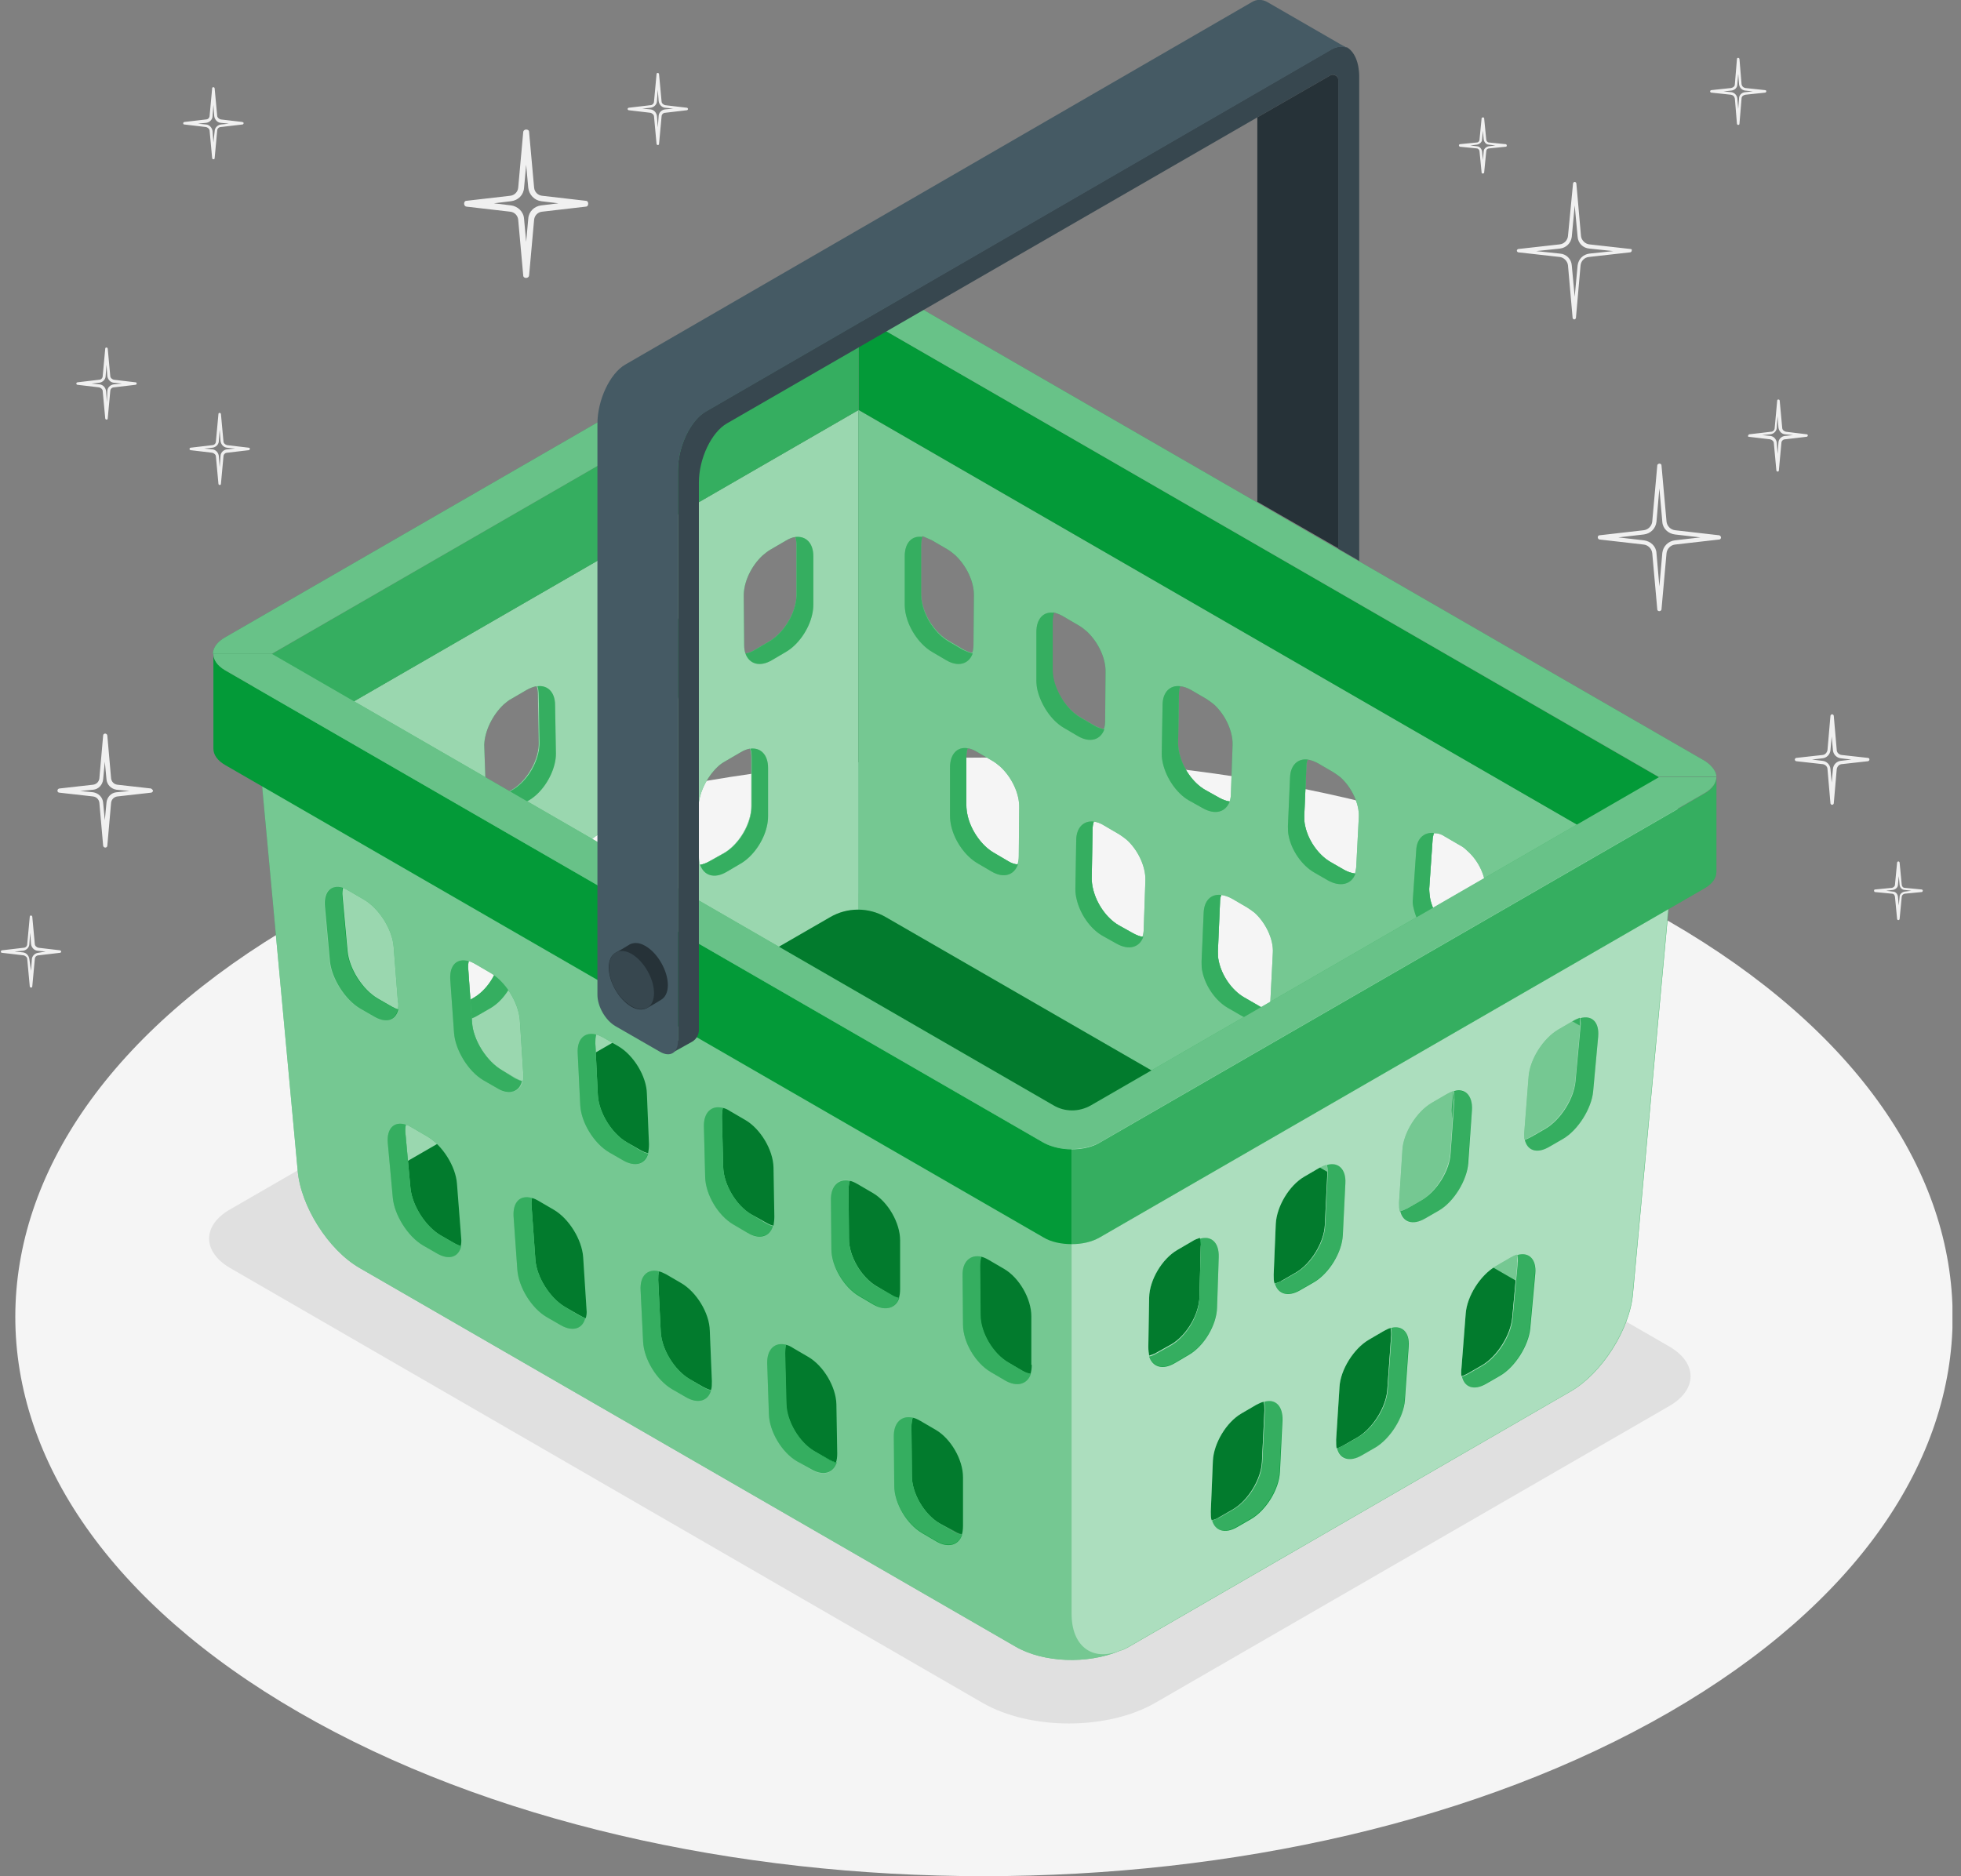 <svg width="209" height="200" viewBox="0 0 209 200" fill="none" xmlns="http://www.w3.org/2000/svg">
<rect x="0" y="0" width="209" height="200" fill="#808080" stroke="none"/>
<g clip-path="url(#clip0_555_1387)">
<path d="M31.859 98.213C-8.445 121.492 -8.445 159.249 31.859 182.529C72.163 205.809 137.533 205.809 177.882 182.529C218.186 159.249 218.186 121.492 177.882 98.213C137.533 74.933 72.163 74.933 31.859 98.213Z" fill="#F5F5F5"/>
<path d="M177.927 149.866L123.146 181.501C118.052 184.45 109.786 184.45 104.692 181.501L24.531 135.165C21.537 133.423 21.537 130.608 24.531 128.91L79.312 97.274C84.406 94.325 92.672 94.325 97.766 97.274L177.972 143.566C180.921 145.308 180.921 148.123 177.927 149.866Z" fill="#E0E0E0"/>
<path d="M29.044 79.759L33.869 129.312L91.51 100.715V43.7L29.044 79.759ZM81.278 59.205C81.546 58.981 81.814 58.758 82.127 58.579L83.735 57.641C84.093 57.417 84.45 57.283 84.763 57.239C84.853 57.507 84.897 57.819 84.897 58.177V63.315C84.897 63.673 84.853 64.075 84.763 64.433C84.406 65.996 83.289 67.605 81.993 68.365L80.474 69.258C80.116 69.482 79.759 69.616 79.446 69.66C79.356 69.392 79.312 69.079 79.312 68.767L79.267 63.628C79.222 62.064 80.071 60.322 81.278 59.205ZM67.248 67.292C67.516 67.024 67.784 66.801 68.096 66.667L69.705 65.728C70.062 65.505 70.42 65.371 70.733 65.326C70.822 65.594 70.867 65.907 70.867 66.264V71.403C70.867 71.76 70.822 72.163 70.733 72.565C70.331 74.129 69.258 75.737 67.962 76.497L66.443 77.346C66.086 77.569 65.728 77.703 65.371 77.748C65.281 77.48 65.237 77.167 65.237 76.81L65.192 71.671C65.192 70.152 66.041 68.409 67.248 67.292ZM53.709 75.067C53.977 74.844 54.245 74.62 54.513 74.486L56.121 73.548C56.524 73.324 56.881 73.19 57.194 73.146C57.283 73.414 57.328 73.682 57.328 74.039L57.417 79.222C57.417 79.58 57.373 79.937 57.283 80.295C56.926 81.814 55.853 83.423 54.558 84.182L53.038 85.031C52.636 85.255 52.279 85.389 51.921 85.433C51.832 85.165 51.787 84.897 51.787 84.584L51.608 79.401C51.653 77.927 52.502 76.184 53.709 75.067ZM38.472 92.359L38.204 87.176C38.114 85.746 38.963 83.959 40.17 82.886C40.393 82.663 40.661 82.484 40.929 82.35L42.538 81.412C42.94 81.189 43.342 81.055 43.7 81.01C43.789 81.233 43.834 81.501 43.834 81.814L44.057 86.997C44.057 87.355 44.057 87.668 43.968 88.025C43.655 89.544 42.583 91.108 41.287 91.868L39.812 92.717C39.41 92.94 39.008 93.074 38.651 93.119C38.561 92.895 38.516 92.627 38.472 92.359ZM47.721 106.836L47.453 101.653C47.364 100.223 48.213 98.436 49.419 97.364C49.642 97.14 49.91 96.962 50.179 96.828L51.787 95.889C52.189 95.666 52.592 95.532 52.949 95.487C53.038 95.71 53.083 95.978 53.083 96.291L53.306 101.475C53.306 101.832 53.306 102.189 53.217 102.502C52.904 104.021 51.832 105.585 50.536 106.345L49.062 107.194C48.659 107.417 48.257 107.551 47.9 107.596C47.766 107.373 47.721 107.105 47.721 106.836ZM61.081 99.062L60.947 93.878C60.903 92.404 61.752 90.617 62.958 89.544C63.226 89.321 63.494 89.097 63.762 88.963L65.371 88.025C65.773 87.802 66.13 87.668 66.443 87.623C66.532 87.891 66.577 88.159 66.577 88.516L66.667 93.655C66.667 94.013 66.622 94.37 66.532 94.727C66.175 96.291 65.103 97.855 63.807 98.615L62.288 99.464C61.886 99.687 61.528 99.821 61.171 99.866C61.126 99.642 61.081 99.374 61.081 99.062ZM74.486 91.287L74.441 86.148C74.441 84.629 75.29 82.886 76.452 81.769C76.72 81.501 76.988 81.323 77.301 81.144L78.91 80.206C79.267 79.982 79.625 79.848 79.937 79.803C80.027 80.072 80.071 80.384 80.071 80.742V85.88C80.071 86.238 80.027 86.64 79.937 86.997C79.58 88.561 78.463 90.17 77.167 90.929L75.648 91.778C75.29 92.002 74.933 92.136 74.575 92.18C74.531 91.957 74.486 91.644 74.486 91.287Z" fill="#039A38"/>
<path opacity="0.6" d="M29.044 79.759L33.869 129.312L91.51 100.715V43.7L29.044 79.759ZM81.278 59.205C81.546 58.981 81.814 58.758 82.127 58.579L83.735 57.641C84.093 57.417 84.45 57.283 84.763 57.239C84.853 57.507 84.897 57.819 84.897 58.177V63.315C84.897 63.673 84.853 64.075 84.763 64.433C84.406 65.996 83.289 67.605 81.993 68.365L80.474 69.258C80.116 69.482 79.759 69.616 79.446 69.66C79.356 69.392 79.312 69.079 79.312 68.767L79.267 63.628C79.222 62.064 80.071 60.322 81.278 59.205ZM67.248 67.292C67.516 67.024 67.784 66.801 68.096 66.667L69.705 65.728C70.062 65.505 70.42 65.371 70.733 65.326C70.822 65.594 70.867 65.907 70.867 66.264V71.403C70.867 71.76 70.822 72.163 70.733 72.565C70.331 74.129 69.258 75.737 67.962 76.497L66.443 77.346C66.086 77.569 65.728 77.703 65.371 77.748C65.281 77.48 65.237 77.167 65.237 76.81L65.192 71.671C65.192 70.152 66.041 68.409 67.248 67.292ZM53.709 75.067C53.977 74.844 54.245 74.62 54.513 74.486L56.121 73.548C56.524 73.324 56.881 73.19 57.194 73.146C57.283 73.414 57.328 73.682 57.328 74.039L57.417 79.222C57.417 79.58 57.373 79.937 57.283 80.295C56.926 81.814 55.853 83.423 54.558 84.182L53.038 85.031C52.636 85.255 52.279 85.389 51.921 85.433C51.832 85.165 51.787 84.897 51.787 84.584L51.608 79.401C51.653 77.927 52.502 76.184 53.709 75.067ZM38.472 92.359L38.204 87.176C38.114 85.746 38.963 83.959 40.17 82.886C40.393 82.663 40.661 82.484 40.929 82.35L42.538 81.412C42.94 81.189 43.342 81.055 43.7 81.01C43.789 81.233 43.834 81.501 43.834 81.814L44.057 86.997C44.057 87.355 44.057 87.668 43.968 88.025C43.655 89.544 42.583 91.108 41.287 91.868L39.812 92.717C39.41 92.94 39.008 93.074 38.651 93.119C38.561 92.895 38.516 92.627 38.472 92.359ZM47.721 106.836L47.453 101.653C47.364 100.223 48.213 98.436 49.419 97.364C49.642 97.14 49.91 96.962 50.179 96.828L51.787 95.889C52.189 95.666 52.592 95.532 52.949 95.487C53.038 95.71 53.083 95.978 53.083 96.291L53.306 101.475C53.306 101.832 53.306 102.189 53.217 102.502C52.904 104.021 51.832 105.585 50.536 106.345L49.062 107.194C48.659 107.417 48.257 107.551 47.9 107.596C47.766 107.373 47.721 107.105 47.721 106.836ZM61.081 99.062L60.947 93.878C60.903 92.404 61.752 90.617 62.958 89.544C63.226 89.321 63.494 89.097 63.762 88.963L65.371 88.025C65.773 87.802 66.13 87.668 66.443 87.623C66.532 87.891 66.577 88.159 66.577 88.516L66.667 93.655C66.667 94.013 66.622 94.37 66.532 94.727C66.175 96.291 65.103 97.855 63.807 98.615L62.288 99.464C61.886 99.687 61.528 99.821 61.171 99.866C61.126 99.642 61.081 99.374 61.081 99.062ZM74.486 91.287L74.441 86.148C74.441 84.629 75.29 82.886 76.452 81.769C76.72 81.501 76.988 81.323 77.301 81.144L78.91 80.206C79.267 79.982 79.625 79.848 79.937 79.803C80.027 80.072 80.071 80.384 80.071 80.742V85.88C80.071 86.238 80.027 86.64 79.937 86.997C79.58 88.561 78.463 90.17 77.167 90.929L75.648 91.778C75.29 92.002 74.933 92.136 74.575 92.18C74.531 91.957 74.486 91.644 74.486 91.287Z" fill="white"/>
<path d="M55.049 102.547C55.049 102.905 55.049 103.262 54.959 103.62C54.647 105.139 53.574 106.703 52.279 107.462L50.804 108.311C49.464 109.071 48.302 108.758 47.855 107.596C48.212 107.552 48.615 107.418 49.017 107.194L50.491 106.345C51.787 105.586 52.859 104.022 53.172 102.503C53.262 102.145 53.262 101.788 53.262 101.475L53.038 96.292C53.038 95.979 52.993 95.711 52.904 95.487C53.977 95.353 54.736 96.113 54.781 97.409L55.049 102.547Z" fill="#039A38"/>
<path d="M45.844 88.07C45.844 88.427 45.844 88.74 45.755 89.142C45.442 90.662 44.37 92.225 43.074 92.985L41.555 93.834C40.214 94.594 39.008 94.281 38.606 93.119C38.963 93.075 39.365 92.94 39.767 92.717L41.242 91.868C42.538 91.108 43.61 89.544 43.923 88.025C44.012 87.668 44.012 87.31 44.012 86.998L43.878 81.77C43.878 81.457 43.834 81.189 43.744 80.965C44.817 80.831 45.576 81.591 45.621 82.887L45.844 88.07Z" fill="#039A38"/>
<path d="M81.859 81.859V86.998C81.859 87.355 81.814 87.757 81.725 88.115C81.367 89.679 80.25 91.287 78.954 92.047L77.435 92.941C76.139 93.7 75.022 93.343 74.62 92.181C74.933 92.136 75.29 92.002 75.692 91.779L77.212 90.93C78.507 90.17 79.625 88.562 79.982 86.998C80.071 86.596 80.116 86.238 80.116 85.881V80.742C80.116 80.385 80.071 80.072 79.982 79.804C81.054 79.67 81.859 80.429 81.859 81.859Z" fill="#039A38"/>
<path d="M86.684 59.294V64.433C86.684 64.79 86.64 65.192 86.55 65.55C86.193 67.114 85.076 68.722 83.78 69.482L82.261 70.376C80.965 71.135 79.848 70.778 79.446 69.661C79.759 69.616 80.116 69.482 80.474 69.258L81.993 68.365C83.288 67.605 84.406 65.997 84.763 64.433C84.852 64.031 84.897 63.673 84.897 63.316V58.177C84.897 57.82 84.852 57.507 84.763 57.239C85.88 57.105 86.684 57.864 86.684 59.294Z" fill="#039A38"/>
<path d="M59.249 80.34C59.249 80.697 59.204 81.055 59.115 81.412C58.758 82.932 57.685 84.54 56.389 85.3L54.87 86.149C53.53 86.908 52.413 86.596 52.011 85.434C52.368 85.389 52.725 85.255 53.128 85.032L54.647 84.183C55.943 83.423 57.015 81.859 57.372 80.295C57.462 79.938 57.507 79.536 57.507 79.223L57.417 74.04C57.417 73.727 57.372 73.414 57.283 73.146C58.355 73.012 59.16 73.772 59.16 75.157L59.249 80.34Z" fill="#039A38"/>
<path d="M68.454 94.772C68.454 95.13 68.409 95.487 68.32 95.845C67.962 97.409 66.89 98.972 65.594 99.732L64.075 100.581C62.734 101.341 61.617 101.028 61.215 99.866C61.572 99.822 61.93 99.687 62.332 99.464L63.851 98.615C65.147 97.856 66.22 96.292 66.577 94.728C66.666 94.37 66.711 94.013 66.711 93.655L66.622 88.517C66.622 88.159 66.577 87.891 66.488 87.623C67.56 87.489 68.364 88.249 68.364 89.634L68.454 94.772Z" fill="#039A38"/>
<path d="M72.654 67.382V72.52C72.654 72.878 72.609 73.28 72.52 73.637C72.118 75.201 71.045 76.81 69.749 77.569L68.23 78.418C66.934 79.178 65.817 78.82 65.415 77.703C65.728 77.659 66.085 77.525 66.488 77.301L68.007 76.452C69.303 75.693 70.375 74.084 70.777 72.52C70.867 72.118 70.911 71.76 70.911 71.358V66.22C70.911 65.862 70.867 65.55 70.777 65.281C71.85 65.192 72.654 65.952 72.654 67.382Z" fill="#039A38"/>
<path opacity="0.2" d="M55.049 102.547C55.049 102.905 55.049 103.262 54.959 103.62C54.647 105.139 53.574 106.703 52.279 107.462L50.804 108.311C49.464 109.071 48.302 108.758 47.855 107.596C48.212 107.552 48.615 107.418 49.017 107.194L50.491 106.345C51.787 105.586 52.859 104.022 53.172 102.503C53.262 102.145 53.262 101.788 53.262 101.475L53.038 96.292C53.038 95.979 52.993 95.711 52.904 95.487C53.977 95.353 54.736 96.113 54.781 97.409L55.049 102.547Z" fill="white"/>
<path opacity="0.2" d="M45.844 88.07C45.844 88.427 45.844 88.74 45.755 89.142C45.442 90.662 44.37 92.225 43.074 92.985L41.555 93.834C40.214 94.594 39.008 94.281 38.606 93.119C38.963 93.075 39.365 92.94 39.767 92.717L41.242 91.868C42.538 91.108 43.61 89.544 43.923 88.025C44.012 87.668 44.012 87.31 44.012 86.998L43.878 81.77C43.878 81.457 43.834 81.189 43.744 80.965C44.817 80.831 45.576 81.591 45.621 82.887L45.844 88.07Z" fill="white"/>
<path opacity="0.2" d="M81.859 81.859V86.998C81.859 87.355 81.814 87.757 81.725 88.115C81.367 89.679 80.25 91.287 78.954 92.047L77.435 92.941C76.139 93.7 75.022 93.343 74.62 92.181C74.933 92.136 75.29 92.002 75.692 91.779L77.212 90.93C78.507 90.17 79.625 88.562 79.982 86.998C80.071 86.596 80.116 86.238 80.116 85.881V80.742C80.116 80.385 80.071 80.072 79.982 79.804C81.054 79.67 81.859 80.429 81.859 81.859Z" fill="white"/>
<path opacity="0.2" d="M86.684 59.294V64.433C86.684 64.79 86.64 65.192 86.55 65.55C86.193 67.114 85.076 68.722 83.78 69.482L82.261 70.376C80.965 71.135 79.848 70.778 79.446 69.661C79.759 69.616 80.116 69.482 80.474 69.258L81.993 68.365C83.288 67.605 84.406 65.997 84.763 64.433C84.852 64.031 84.897 63.673 84.897 63.316V58.177C84.897 57.82 84.852 57.507 84.763 57.239C85.88 57.105 86.684 57.864 86.684 59.294Z" fill="white"/>
<path opacity="0.2" d="M59.249 80.34C59.249 80.697 59.204 81.055 59.115 81.412C58.758 82.932 57.685 84.54 56.389 85.3L54.87 86.149C53.53 86.908 52.413 86.596 52.011 85.434C52.368 85.389 52.725 85.255 53.128 85.032L54.647 84.183C55.943 83.423 57.015 81.859 57.372 80.295C57.462 79.938 57.507 79.536 57.507 79.223L57.417 74.04C57.417 73.727 57.372 73.414 57.283 73.146C58.355 73.012 59.16 73.772 59.16 75.157L59.249 80.34Z" fill="white"/>
<path opacity="0.2" d="M68.454 94.772C68.454 95.13 68.409 95.487 68.32 95.845C67.962 97.409 66.89 98.972 65.594 99.732L64.075 100.581C62.734 101.341 61.617 101.028 61.215 99.866C61.572 99.822 61.93 99.687 62.332 99.464L63.851 98.615C65.147 97.856 66.22 96.292 66.577 94.728C66.666 94.37 66.711 94.013 66.711 93.655L66.622 88.517C66.622 88.159 66.577 87.891 66.488 87.623C67.56 87.489 68.364 88.249 68.364 89.634L68.454 94.772Z" fill="white"/>
<path opacity="0.2" d="M72.654 67.382V72.52C72.654 72.878 72.609 73.28 72.52 73.637C72.118 75.201 71.045 76.81 69.749 77.569L68.23 78.418C66.934 79.178 65.817 78.82 65.415 77.703C65.728 77.659 66.085 77.525 66.488 77.301L68.007 76.452C69.303 75.693 70.375 74.084 70.777 72.52C70.867 72.118 70.911 71.76 70.911 71.358V66.22C70.911 65.862 70.867 65.55 70.777 65.281C71.85 65.192 72.654 65.952 72.654 67.382Z" fill="white"/>
<path d="M91.51 43.7V100.76L167.784 144.817L176.765 92.895L91.51 43.7ZM154.021 89.187L155.63 90.125C155.898 90.259 156.122 90.438 156.345 90.661C157.596 91.734 158.4 93.476 158.311 94.906L157.909 100.089C157.909 100.357 157.819 100.581 157.775 100.804C157.373 100.76 156.97 100.626 156.524 100.402L155.049 99.553C153.753 98.793 152.681 97.23 152.413 95.755C152.368 95.398 152.323 95.085 152.323 94.772L152.681 89.589C152.681 89.321 152.77 89.053 152.815 88.829C153.217 88.785 153.619 88.919 154.021 89.187ZM140.483 81.367L142.091 82.306C142.359 82.484 142.627 82.663 142.851 82.842C144.057 83.914 144.906 85.701 144.817 87.131L144.549 92.314C144.549 92.583 144.459 92.851 144.415 93.119C144.057 93.074 143.655 92.94 143.253 92.717L141.778 91.868C140.483 91.108 139.41 89.544 139.097 88.025C139.008 87.668 139.008 87.31 139.008 86.953L139.231 81.769C139.231 81.457 139.276 81.189 139.365 80.965C139.678 81.01 140.08 81.144 140.483 81.367ZM126.944 73.548L128.552 74.486C128.82 74.665 129.088 74.844 129.357 75.067C130.563 76.139 131.412 77.927 131.367 79.401L131.189 84.584C131.189 84.897 131.144 85.165 131.054 85.433C130.697 85.389 130.34 85.255 129.937 85.031L128.418 84.182C127.122 83.423 126.05 81.859 125.693 80.295C125.603 79.937 125.559 79.535 125.559 79.222L125.648 74.039C125.648 73.727 125.693 73.414 125.782 73.146C126.184 73.19 126.542 73.324 126.944 73.548ZM113.36 65.728L114.969 66.667C115.281 66.845 115.55 67.069 115.818 67.292C117.024 68.409 117.873 70.152 117.828 71.671L117.784 76.81C117.784 77.167 117.739 77.48 117.65 77.703C117.337 77.659 116.979 77.525 116.577 77.301L115.058 76.407C113.762 75.648 112.69 74.039 112.288 72.475C112.198 72.073 112.154 71.716 112.154 71.358V66.22C112.154 65.862 112.198 65.55 112.288 65.281C112.645 65.371 113.003 65.505 113.36 65.728ZM99.33 57.596L100.938 58.534C101.251 58.713 101.519 58.937 101.787 59.16C102.994 60.277 103.843 62.02 103.798 63.539L103.753 68.677C103.753 69.035 103.709 69.348 103.619 69.571C103.306 69.526 102.949 69.392 102.592 69.169L101.072 68.275C99.777 67.516 98.659 65.907 98.302 64.343C98.213 63.941 98.168 63.584 98.168 63.226V58.088C98.168 57.73 98.213 57.417 98.302 57.149C98.615 57.283 98.972 57.417 99.33 57.596ZM107.417 91.778L105.898 90.885C104.602 90.125 103.485 88.516 103.128 86.953C103.038 86.55 102.994 86.193 102.994 85.835V80.697C102.994 80.34 103.038 80.027 103.128 79.759C103.441 79.803 103.798 79.937 104.155 80.161L105.764 81.099C106.077 81.278 106.345 81.501 106.613 81.725C107.819 82.842 108.668 84.584 108.624 86.104L108.579 91.242C108.579 91.6 108.534 91.868 108.445 92.136C108.132 92.136 107.775 92.002 107.417 91.778ZM120.733 99.464L119.214 98.615C117.918 97.855 116.845 96.291 116.488 94.727C116.399 94.37 116.354 93.968 116.354 93.655L116.443 88.472C116.443 88.114 116.488 87.846 116.577 87.578C116.935 87.623 117.292 87.757 117.65 87.98L119.258 88.919C119.526 89.097 119.794 89.276 120.063 89.499C121.269 90.572 122.118 92.359 122.073 93.834L121.895 99.017C121.895 99.33 121.85 99.598 121.76 99.866C121.492 99.821 121.135 99.687 120.733 99.464ZM134.048 107.149L132.574 106.3C131.278 105.541 130.206 103.977 129.893 102.458C129.803 102.1 129.803 101.743 129.803 101.385L130.027 96.202C130.027 95.889 130.071 95.621 130.161 95.398C130.518 95.442 130.92 95.576 131.323 95.8L132.931 96.738C133.199 96.917 133.467 97.096 133.691 97.274C134.897 98.347 135.746 100.134 135.657 101.564L135.389 106.792C135.389 107.06 135.344 107.328 135.255 107.596C134.853 107.551 134.45 107.417 134.048 107.149ZM147.319 114.835L145.844 113.986C144.549 113.226 143.476 111.662 143.208 110.188C143.164 109.83 143.119 109.517 143.119 109.205L143.476 104.021C143.476 103.753 143.521 103.485 143.61 103.262C143.968 103.306 144.415 103.441 144.817 103.664L146.425 104.602C146.693 104.736 146.917 104.915 147.14 105.138C148.391 106.211 149.196 107.954 149.106 109.383L148.704 114.567C148.704 114.835 148.615 115.058 148.57 115.281C148.168 115.237 147.766 115.103 147.319 114.835ZM160.59 122.475L159.115 121.626C157.819 120.867 156.792 119.348 156.524 117.873C156.479 117.56 156.434 117.248 156.479 116.935L156.97 111.707C157.015 111.439 157.06 111.215 157.105 111.037C157.507 111.081 157.954 111.215 158.4 111.483L160.009 112.422C160.232 112.556 160.456 112.735 160.679 112.913C161.93 113.986 162.735 115.684 162.601 117.113L162.064 122.341C162.064 122.565 161.975 122.788 161.93 122.967C161.483 122.922 161.037 122.743 160.59 122.475ZM169.794 108.043L168.32 107.194C167.024 106.434 165.996 104.915 165.728 103.441C165.684 103.128 165.639 102.815 165.684 102.502L166.175 97.274C166.175 97.006 166.265 96.783 166.309 96.604C166.711 96.649 167.158 96.783 167.605 97.051L169.214 97.989C169.437 98.123 169.66 98.302 169.884 98.481C171.135 99.553 171.939 101.251 171.805 102.681L171.269 107.909C171.269 108.132 171.18 108.356 171.135 108.534C170.688 108.445 170.241 108.311 169.794 108.043Z" fill="#039A38"/>
<path opacity="0.45" d="M91.51 43.7V100.76L167.784 144.817L176.765 92.895L91.51 43.7ZM154.021 89.187L155.63 90.125C155.898 90.259 156.122 90.438 156.345 90.661C157.596 91.734 158.4 93.476 158.311 94.906L157.909 100.089C157.909 100.357 157.819 100.581 157.775 100.804C157.373 100.76 156.97 100.626 156.524 100.402L155.049 99.553C153.753 98.793 152.681 97.23 152.413 95.755C152.368 95.398 152.323 95.085 152.323 94.772L152.681 89.589C152.681 89.321 152.77 89.053 152.815 88.829C153.217 88.785 153.619 88.919 154.021 89.187ZM140.483 81.367L142.091 82.306C142.359 82.484 142.627 82.663 142.851 82.842C144.057 83.914 144.906 85.701 144.817 87.131L144.549 92.314C144.549 92.583 144.459 92.851 144.415 93.119C144.057 93.074 143.655 92.94 143.253 92.717L141.778 91.868C140.483 91.108 139.41 89.544 139.097 88.025C139.008 87.668 139.008 87.31 139.008 86.953L139.231 81.769C139.231 81.457 139.276 81.189 139.365 80.965C139.678 81.01 140.08 81.144 140.483 81.367ZM126.944 73.548L128.552 74.486C128.82 74.665 129.088 74.844 129.357 75.067C130.563 76.139 131.412 77.927 131.367 79.401L131.189 84.584C131.189 84.897 131.144 85.165 131.054 85.433C130.697 85.389 130.34 85.255 129.937 85.031L128.418 84.182C127.122 83.423 126.05 81.859 125.693 80.295C125.603 79.937 125.559 79.535 125.559 79.222L125.648 74.039C125.648 73.727 125.693 73.414 125.782 73.146C126.184 73.19 126.542 73.324 126.944 73.548ZM113.36 65.728L114.969 66.667C115.281 66.845 115.55 67.069 115.818 67.292C117.024 68.409 117.873 70.152 117.828 71.671L117.784 76.81C117.784 77.167 117.739 77.48 117.65 77.703C117.337 77.659 116.979 77.525 116.577 77.301L115.058 76.407C113.762 75.648 112.69 74.039 112.288 72.475C112.198 72.073 112.154 71.716 112.154 71.358V66.22C112.154 65.862 112.198 65.55 112.288 65.281C112.645 65.371 113.003 65.505 113.36 65.728ZM99.33 57.596L100.938 58.534C101.251 58.713 101.519 58.937 101.787 59.16C102.994 60.277 103.843 62.02 103.798 63.539L103.753 68.677C103.753 69.035 103.709 69.348 103.619 69.571C103.306 69.526 102.949 69.392 102.592 69.169L101.072 68.275C99.777 67.516 98.659 65.907 98.302 64.343C98.213 63.941 98.168 63.584 98.168 63.226V58.088C98.168 57.73 98.213 57.417 98.302 57.149C98.615 57.283 98.972 57.417 99.33 57.596ZM107.417 91.778L105.898 90.885C104.602 90.125 103.485 88.516 103.128 86.953C103.038 86.55 102.994 86.193 102.994 85.835V80.697C102.994 80.34 103.038 80.027 103.128 79.759C103.441 79.803 103.798 79.937 104.155 80.161L105.764 81.099C106.077 81.278 106.345 81.501 106.613 81.725C107.819 82.842 108.668 84.584 108.624 86.104L108.579 91.242C108.579 91.6 108.534 91.868 108.445 92.136C108.132 92.136 107.775 92.002 107.417 91.778ZM120.733 99.464L119.214 98.615C117.918 97.855 116.845 96.291 116.488 94.727C116.399 94.37 116.354 93.968 116.354 93.655L116.443 88.472C116.443 88.114 116.488 87.846 116.577 87.578C116.935 87.623 117.292 87.757 117.65 87.98L119.258 88.919C119.526 89.097 119.794 89.276 120.063 89.499C121.269 90.572 122.118 92.359 122.073 93.834L121.895 99.017C121.895 99.33 121.85 99.598 121.76 99.866C121.492 99.821 121.135 99.687 120.733 99.464ZM134.048 107.149L132.574 106.3C131.278 105.541 130.206 103.977 129.893 102.458C129.803 102.1 129.803 101.743 129.803 101.385L130.027 96.202C130.027 95.889 130.071 95.621 130.161 95.398C130.518 95.442 130.92 95.576 131.323 95.8L132.931 96.738C133.199 96.917 133.467 97.096 133.691 97.274C134.897 98.347 135.746 100.134 135.657 101.564L135.389 106.792C135.389 107.06 135.344 107.328 135.255 107.596C134.853 107.551 134.45 107.417 134.048 107.149ZM147.319 114.835L145.844 113.986C144.549 113.226 143.476 111.662 143.208 110.188C143.164 109.83 143.119 109.517 143.119 109.205L143.476 104.021C143.476 103.753 143.521 103.485 143.61 103.262C143.968 103.306 144.415 103.441 144.817 103.664L146.425 104.602C146.693 104.736 146.917 104.915 147.14 105.138C148.391 106.211 149.196 107.954 149.106 109.383L148.704 114.567C148.704 114.835 148.615 115.058 148.57 115.281C148.168 115.237 147.766 115.103 147.319 114.835ZM160.59 122.475L159.115 121.626C157.819 120.867 156.792 119.348 156.524 117.873C156.479 117.56 156.434 117.248 156.479 116.935L156.97 111.707C157.015 111.439 157.06 111.215 157.105 111.037C157.507 111.081 157.954 111.215 158.4 111.483L160.009 112.422C160.232 112.556 160.456 112.735 160.679 112.913C161.93 113.986 162.735 115.684 162.601 117.113L162.064 122.341C162.064 122.565 161.975 122.788 161.93 122.967C161.483 122.922 161.037 122.743 160.59 122.475ZM169.794 108.043L168.32 107.194C167.024 106.434 165.996 104.915 165.728 103.441C165.684 103.128 165.639 102.815 165.684 102.502L166.175 97.274C166.175 97.006 166.265 96.783 166.309 96.604C166.711 96.649 167.158 96.783 167.605 97.051L169.214 97.989C169.437 98.123 169.66 98.302 169.884 98.481C171.135 99.553 171.939 101.251 171.805 102.681L171.269 107.909C171.269 108.132 171.18 108.356 171.135 108.534C170.688 108.445 170.241 108.311 169.794 108.043Z" fill="white"/>
<path d="M169.794 108.043L168.32 107.194C167.024 106.434 165.996 104.915 165.728 103.44C165.684 103.128 165.639 102.815 165.684 102.502L166.175 97.274C166.175 97.006 166.264 96.783 166.309 96.604C165.281 96.515 164.522 97.185 164.432 98.391L163.986 103.619C163.941 103.932 163.986 104.245 164.03 104.558C164.298 106.032 165.326 107.551 166.622 108.311L168.096 109.16C169.482 109.964 170.733 109.651 171.18 108.49C170.688 108.445 170.241 108.311 169.794 108.043ZM147.319 114.835L145.844 113.986C144.549 113.226 143.476 111.662 143.208 110.188C143.163 109.83 143.119 109.517 143.119 109.205L143.476 104.021C143.476 103.753 143.521 103.485 143.61 103.262C142.583 103.172 141.778 103.843 141.734 105.138L141.376 110.322C141.331 110.634 141.376 110.992 141.466 111.305C141.734 112.779 142.806 114.343 144.102 115.103L145.576 115.952C146.917 116.756 148.168 116.398 148.57 115.281C148.168 115.237 147.766 115.103 147.319 114.835ZM160.59 122.475L159.115 121.626C157.819 120.867 156.792 119.348 156.524 117.873C156.479 117.56 156.434 117.247 156.479 116.935L156.97 111.707C157.015 111.439 157.06 111.215 157.104 111.037C156.077 110.947 155.317 111.617 155.228 112.824L154.736 118.052C154.692 118.365 154.736 118.677 154.781 118.99C155.049 120.465 156.077 121.984 157.373 122.743L158.847 123.592C160.232 124.397 161.483 124.084 161.93 122.922C161.483 122.922 161.037 122.743 160.59 122.475ZM156.524 100.357L155.049 99.508C153.753 98.749 152.681 97.185 152.413 95.71C152.368 95.353 152.323 95.04 152.323 94.727L152.681 89.544C152.681 89.276 152.77 89.008 152.815 88.784C151.787 88.695 150.983 89.365 150.938 90.661L150.581 95.844C150.536 96.157 150.581 96.515 150.67 96.827C150.983 98.302 152.011 99.866 153.306 100.625L154.781 101.474C156.121 102.279 157.373 101.921 157.775 100.76C157.417 100.76 156.97 100.625 156.524 100.357ZM134.048 107.149L132.574 106.3C131.278 105.541 130.205 103.977 129.893 102.457C129.803 102.1 129.803 101.743 129.803 101.385L130.027 96.202C130.027 95.889 130.071 95.621 130.161 95.398C129.088 95.263 128.329 95.978 128.284 97.319L128.061 102.502C128.061 102.86 128.061 103.217 128.15 103.575C128.463 105.094 129.535 106.658 130.831 107.417L132.306 108.266C133.646 109.026 134.808 108.713 135.255 107.551C134.852 107.551 134.45 107.417 134.048 107.149ZM143.253 92.717L141.778 91.868C140.482 91.108 139.41 89.544 139.097 88.025C139.008 87.668 139.008 87.31 139.008 86.953L139.231 81.769C139.231 81.457 139.276 81.189 139.365 80.965C138.293 80.831 137.533 81.591 137.489 82.886L137.265 88.07C137.265 88.427 137.265 88.784 137.355 89.142C137.667 90.661 138.74 92.225 140.036 92.985L141.51 93.834C142.851 94.593 144.057 94.281 144.459 93.119C144.057 93.074 143.655 92.94 143.253 92.717ZM107.417 91.778L105.898 90.885C104.602 90.125 103.485 88.516 103.128 86.953C103.038 86.55 102.994 86.193 102.994 85.835V80.697C102.994 80.34 103.038 80.027 103.128 79.759C102.011 79.58 101.251 80.384 101.251 81.814V86.953C101.251 87.31 101.296 87.712 101.385 88.07C101.743 89.633 102.86 91.242 104.155 92.002L105.675 92.895C106.97 93.655 108.087 93.297 108.49 92.136C108.132 92.136 107.775 92.002 107.417 91.778ZM102.592 69.258L101.072 68.365C99.776 67.605 98.659 65.996 98.302 64.432C98.213 64.03 98.168 63.673 98.168 63.315V58.177C98.168 57.819 98.213 57.507 98.302 57.239C97.185 57.06 96.425 57.864 96.425 59.294V64.432C96.425 64.79 96.47 65.192 96.559 65.549C96.917 67.113 98.034 68.722 99.33 69.482L100.849 70.375C102.145 71.135 103.262 70.777 103.664 69.66C103.306 69.571 102.949 69.437 102.592 69.258ZM129.937 85.031L128.418 84.182C127.122 83.423 126.05 81.859 125.692 80.295C125.603 79.937 125.558 79.535 125.558 79.222L125.648 74.039C125.648 73.726 125.692 73.414 125.782 73.146C124.709 73.011 123.905 73.771 123.905 75.156L123.816 80.34C123.816 80.697 123.86 81.054 123.95 81.412C124.307 82.931 125.38 84.54 126.676 85.299L128.195 86.148C129.535 86.908 130.652 86.55 131.054 85.433C130.742 85.389 130.339 85.255 129.937 85.031ZM120.733 99.464L119.213 98.615C117.918 97.855 116.845 96.291 116.488 94.727C116.398 94.37 116.354 93.968 116.354 93.655L116.443 88.472C116.443 88.114 116.488 87.846 116.577 87.578C115.505 87.444 114.701 88.204 114.701 89.589L114.611 94.772C114.611 95.129 114.656 95.487 114.745 95.844C115.103 97.408 116.175 98.972 117.471 99.732L118.99 100.581C120.331 101.34 121.448 100.983 121.85 99.866C121.492 99.821 121.135 99.687 120.733 99.464ZM116.622 77.346L115.103 76.452C113.807 75.692 112.734 74.084 112.332 72.52C112.243 72.118 112.198 71.76 112.198 71.403V66.264C112.198 65.907 112.243 65.594 112.332 65.326C111.215 65.147 110.456 65.952 110.456 67.382V72.52C110.456 72.877 110.5 73.28 110.59 73.637C110.992 75.201 112.064 76.81 113.36 77.569L114.879 78.463C116.175 79.222 117.292 78.865 117.694 77.748C117.337 77.659 116.979 77.569 116.622 77.346Z" fill="#039A38"/>
<path opacity="0.2" d="M169.794 108.043L168.32 107.194C167.024 106.434 165.996 104.915 165.728 103.44C165.684 103.128 165.639 102.815 165.684 102.502L166.175 97.274C166.175 97.006 166.264 96.783 166.309 96.604C165.281 96.515 164.522 97.185 164.432 98.391L163.986 103.619C163.941 103.932 163.986 104.245 164.03 104.558C164.298 106.032 165.326 107.551 166.622 108.311L168.096 109.16C169.482 109.964 170.733 109.651 171.18 108.49C170.688 108.445 170.241 108.311 169.794 108.043ZM147.319 114.835L145.844 113.986C144.549 113.226 143.476 111.662 143.208 110.188C143.163 109.83 143.119 109.517 143.119 109.205L143.476 104.021C143.476 103.753 143.521 103.485 143.61 103.262C142.583 103.172 141.778 103.843 141.734 105.138L141.376 110.322C141.331 110.634 141.376 110.992 141.466 111.305C141.734 112.779 142.806 114.343 144.102 115.103L145.576 115.952C146.917 116.756 148.168 116.398 148.57 115.281C148.168 115.237 147.766 115.103 147.319 114.835ZM160.59 122.475L159.115 121.626C157.819 120.867 156.792 119.348 156.524 117.873C156.479 117.56 156.434 117.247 156.479 116.935L156.97 111.707C157.015 111.439 157.06 111.215 157.104 111.037C156.077 110.947 155.317 111.617 155.228 112.824L154.736 118.052C154.692 118.365 154.736 118.677 154.781 118.99C155.049 120.465 156.077 121.984 157.373 122.743L158.847 123.592C160.232 124.397 161.483 124.084 161.93 122.922C161.483 122.922 161.037 122.743 160.59 122.475ZM156.524 100.357L155.049 99.508C153.753 98.749 152.681 97.185 152.413 95.71C152.368 95.353 152.323 95.04 152.323 94.727L152.681 89.544C152.681 89.276 152.77 89.008 152.815 88.784C151.787 88.695 150.983 89.365 150.938 90.661L150.581 95.844C150.536 96.157 150.581 96.515 150.67 96.827C150.983 98.302 152.011 99.866 153.306 100.625L154.781 101.474C156.121 102.279 157.373 101.921 157.775 100.76C157.417 100.76 156.97 100.625 156.524 100.357ZM134.048 107.149L132.574 106.3C131.278 105.541 130.205 103.977 129.893 102.457C129.803 102.1 129.803 101.743 129.803 101.385L130.027 96.202C130.027 95.889 130.071 95.621 130.161 95.398C129.088 95.263 128.329 95.978 128.284 97.319L128.061 102.502C128.061 102.86 128.061 103.217 128.15 103.575C128.463 105.094 129.535 106.658 130.831 107.417L132.306 108.266C133.646 109.026 134.808 108.713 135.255 107.551C134.852 107.551 134.45 107.417 134.048 107.149ZM143.253 92.717L141.778 91.868C140.482 91.108 139.41 89.544 139.097 88.025C139.008 87.668 139.008 87.31 139.008 86.953L139.231 81.769C139.231 81.457 139.276 81.189 139.365 80.965C138.293 80.831 137.533 81.591 137.489 82.886L137.265 88.07C137.265 88.427 137.265 88.784 137.355 89.142C137.667 90.661 138.74 92.225 140.036 92.985L141.51 93.834C142.851 94.593 144.057 94.281 144.459 93.119C144.057 93.074 143.655 92.94 143.253 92.717ZM107.417 91.778L105.898 90.885C104.602 90.125 103.485 88.516 103.128 86.953C103.038 86.55 102.994 86.193 102.994 85.835V80.697C102.994 80.34 103.038 80.027 103.128 79.759C102.011 79.58 101.251 80.384 101.251 81.814V86.953C101.251 87.31 101.296 87.712 101.385 88.07C101.743 89.633 102.86 91.242 104.155 92.002L105.675 92.895C106.97 93.655 108.087 93.297 108.49 92.136C108.132 92.136 107.775 92.002 107.417 91.778ZM102.592 69.258L101.072 68.365C99.776 67.605 98.659 65.996 98.302 64.432C98.213 64.03 98.168 63.673 98.168 63.315V58.177C98.168 57.819 98.213 57.507 98.302 57.239C97.185 57.06 96.425 57.864 96.425 59.294V64.432C96.425 64.79 96.47 65.192 96.559 65.549C96.917 67.113 98.034 68.722 99.33 69.482L100.849 70.375C102.145 71.135 103.262 70.777 103.664 69.66C103.306 69.571 102.949 69.437 102.592 69.258ZM129.937 85.031L128.418 84.182C127.122 83.423 126.05 81.859 125.692 80.295C125.603 79.937 125.558 79.535 125.558 79.222L125.648 74.039C125.648 73.726 125.692 73.414 125.782 73.146C124.709 73.011 123.905 73.771 123.905 75.156L123.816 80.34C123.816 80.697 123.86 81.054 123.95 81.412C124.307 82.931 125.38 84.54 126.676 85.299L128.195 86.148C129.535 86.908 130.652 86.55 131.054 85.433C130.742 85.389 130.339 85.255 129.937 85.031ZM120.733 99.464L119.213 98.615C117.918 97.855 116.845 96.291 116.488 94.727C116.398 94.37 116.354 93.968 116.354 93.655L116.443 88.472C116.443 88.114 116.488 87.846 116.577 87.578C115.505 87.444 114.701 88.204 114.701 89.589L114.611 94.772C114.611 95.129 114.656 95.487 114.745 95.844C115.103 97.408 116.175 98.972 117.471 99.732L118.99 100.581C120.331 101.34 121.448 100.983 121.85 99.866C121.492 99.821 121.135 99.687 120.733 99.464ZM116.622 77.346L115.103 76.452C113.807 75.692 112.734 74.084 112.332 72.52C112.243 72.118 112.198 71.76 112.198 71.403V66.264C112.198 65.907 112.243 65.594 112.332 65.326C111.215 65.147 110.456 65.952 110.456 67.382V72.52C110.456 72.877 110.5 73.28 110.59 73.637C110.992 75.201 112.064 76.81 113.36 77.569L114.879 78.463C116.175 79.222 117.292 78.865 117.694 77.748C117.337 77.659 116.979 77.569 116.622 77.346Z" fill="white"/>
<path d="M33.825 129.312L114.209 175.738L171.85 142.449L94.415 97.766C92.582 96.694 90.304 96.694 88.472 97.766L33.825 129.312Z" fill="#039A38"/>
<path opacity="0.2" d="M33.825 129.312L114.209 175.738L171.85 142.449L94.415 97.766C92.582 96.694 90.304 96.694 88.472 97.766L33.825 129.312Z" fill="black"/>
<path d="M178.731 94.057L91.51 43.7V33.602L178.731 83.959V94.057Z" fill="#039A38"/>
<path d="M28.061 70.241V80.34L91.51 43.7V33.602L28.061 70.241Z" fill="#039A38"/>
<path opacity="0.2" d="M28.061 70.241V80.34L91.51 43.7V33.602L28.061 70.241Z" fill="white"/>
<path d="M182.931 82.797H176.765L93.431 34.719C92.225 34.004 90.751 34.048 89.499 34.763L28.954 69.705H22.699C22.699 68.856 23.414 68.275 23.95 67.963L88.427 30.742C90.08 29.803 92.806 29.803 94.459 30.742L181.68 81.099C181.993 81.278 182.931 81.993 182.931 82.797Z" fill="#039A38"/>
<path opacity="0.4" d="M182.931 82.797H176.765L93.431 34.719C92.225 34.004 90.751 34.048 89.499 34.763L28.954 69.705H22.699C22.699 68.856 23.414 68.275 23.95 67.963L88.427 30.742C90.08 29.803 92.806 29.803 94.459 30.742L181.68 81.099C181.993 81.278 182.931 81.993 182.931 82.797Z" fill="white"/>
<path d="M48.436 132.529L46.961 131.68C45.353 130.742 43.923 128.508 43.744 126.631L43.208 120.777C43.163 120.42 43.208 120.152 43.253 119.884C43.476 119.928 43.699 120.063 43.923 120.197L45.531 121.135C47.14 122.073 48.57 124.307 48.704 126.184L49.151 131.948C49.195 132.306 49.151 132.618 49.106 132.842C48.927 132.752 48.659 132.663 48.436 132.529ZM61.707 140.17L60.232 139.321C58.623 138.382 57.194 136.148 57.06 134.272L56.657 128.597C56.613 128.239 56.657 127.927 56.702 127.703C56.925 127.748 57.194 127.882 57.417 128.016L59.026 128.954C60.634 129.893 62.019 132.127 62.153 134.004L62.511 139.589C62.556 139.946 62.511 140.259 62.422 140.527C62.198 140.438 61.975 140.304 61.707 140.17ZM74.977 147.855L73.503 147.006C71.894 146.068 70.509 143.834 70.42 141.957L70.152 136.461C70.152 136.104 70.152 135.791 70.241 135.523C70.464 135.567 70.733 135.702 71.001 135.836L72.609 136.774C74.218 137.712 75.603 139.946 75.648 141.823L75.871 147.23C75.871 147.587 75.871 147.9 75.782 148.168C75.513 148.123 75.246 147.989 74.977 147.855ZM88.293 155.541L86.774 154.692C85.165 153.753 83.825 151.519 83.78 149.643L83.646 144.281C83.646 143.923 83.691 143.61 83.735 143.342C84.003 143.387 84.271 143.521 84.54 143.7L86.148 144.638C87.757 145.576 89.097 147.811 89.142 149.687L89.231 154.96C89.231 155.317 89.186 155.63 89.097 155.898C88.874 155.809 88.606 155.719 88.293 155.541ZM101.653 163.271L100.134 162.377C98.525 161.439 97.185 159.205 97.185 157.328L97.14 152.1C97.14 151.743 97.185 151.43 97.274 151.117C97.542 151.162 97.81 151.296 98.123 151.475L99.732 152.413C101.34 153.351 102.636 155.585 102.636 157.462V162.645C102.636 163.003 102.591 163.36 102.502 163.628C102.234 163.539 101.966 163.449 101.653 163.271ZM42.404 107.596C42.18 107.551 41.957 107.417 41.689 107.283L40.214 106.434C38.606 105.496 37.176 103.262 36.997 101.385L36.461 95.532C36.416 95.174 36.461 94.906 36.505 94.638C36.729 94.683 36.952 94.817 37.176 94.951L38.784 95.889C40.393 96.828 41.823 99.062 41.957 100.938L42.404 106.702C42.493 107.015 42.448 107.328 42.404 107.596ZM55.719 115.237C55.496 115.192 55.228 115.058 54.959 114.924L53.485 114.075C51.876 113.137 50.447 110.903 50.312 109.026L49.91 103.351C49.866 102.994 49.91 102.681 49.955 102.458C50.178 102.502 50.447 102.636 50.67 102.77L52.279 103.709C53.887 104.647 55.272 106.881 55.406 108.758L55.764 114.343C55.809 114.656 55.809 114.969 55.719 115.237ZM69.079 122.922C68.811 122.878 68.543 122.744 68.275 122.609L66.8 121.76C65.192 120.822 63.807 118.588 63.717 116.711L63.449 111.215C63.449 110.858 63.449 110.545 63.539 110.277C63.762 110.322 64.03 110.456 64.298 110.59L65.907 111.528C67.515 112.466 68.9 114.701 68.945 116.577L69.169 121.984C69.169 122.341 69.124 122.654 69.079 122.922ZM82.439 130.652C82.171 130.608 81.903 130.474 81.59 130.295L80.071 129.446C78.463 128.508 77.122 126.273 77.077 124.397L76.943 119.035C76.943 118.677 76.988 118.365 77.033 118.096C77.301 118.141 77.569 118.275 77.837 118.454L79.446 119.392C81.054 120.331 82.395 122.565 82.439 124.441L82.529 129.714C82.529 130.027 82.484 130.34 82.439 130.652ZM95.934 137.399C95.934 137.757 95.889 138.114 95.799 138.382C95.531 138.338 95.219 138.204 94.951 138.025L93.431 137.131C91.823 136.193 90.482 133.959 90.482 132.082L90.438 126.854C90.438 126.497 90.482 126.184 90.572 125.871C90.84 125.916 91.108 126.05 91.421 126.229L93.029 127.167C94.638 128.105 95.934 130.34 95.934 132.216V137.399ZM109.964 145.487C109.964 145.844 109.919 146.157 109.83 146.47C109.562 146.425 109.249 146.291 108.936 146.113L107.417 145.219C105.808 144.281 104.468 142.046 104.468 140.17L104.423 134.942C104.423 134.584 104.468 134.272 104.557 133.959C104.825 134.004 105.094 134.138 105.406 134.316L107.015 135.255C108.623 136.193 109.919 138.427 109.919 140.304V145.487H109.964ZM114.209 120.286L26.631 69.705L31.724 124.754C32.037 128.552 34.986 133.244 38.337 135.165L108.221 175.514C111.215 177.256 115.907 177.391 119.258 176.005C119.347 175.961 119.437 175.916 119.526 175.916C119.571 175.916 119.615 175.871 119.66 175.871C119.839 175.782 120.062 175.693 120.286 175.559L167.426 148.302C170.732 146.381 173.726 141.689 174.039 137.891L179.133 82.842L114.209 120.286ZM162.466 120.554L162.913 114.79C163.047 112.913 164.477 110.679 166.085 109.741L167.694 108.802C167.917 108.668 168.141 108.579 168.364 108.49C168.409 108.758 168.409 109.071 168.409 109.383L167.873 115.237C167.694 117.069 166.264 119.348 164.656 120.286L163.181 121.135C162.958 121.269 162.69 121.403 162.466 121.448C162.466 121.224 162.422 120.912 162.466 120.554ZM149.464 122.609C149.553 120.777 150.983 118.499 152.591 117.56L154.2 116.622C154.468 116.488 154.691 116.354 154.915 116.309C154.959 116.577 155.004 116.89 154.959 117.248L154.557 122.922C154.423 124.754 153.038 127.033 151.43 127.971L149.955 128.82C149.687 128.954 149.464 129.088 149.195 129.133C149.106 128.865 149.106 128.552 149.106 128.195L149.464 122.609ZM135.969 130.474C136.059 128.597 137.399 126.363 139.008 125.424L140.616 124.486C140.884 124.352 141.153 124.218 141.376 124.173C141.465 124.441 141.465 124.754 141.465 125.112L141.197 130.608C141.108 132.44 139.723 134.718 138.114 135.657L136.64 136.506C136.371 136.685 136.103 136.774 135.835 136.819C135.746 136.55 135.746 136.238 135.746 135.88L135.969 130.474ZM122.386 143.566L122.475 138.293C122.52 136.416 123.86 134.182 125.469 133.244L127.077 132.306C127.346 132.127 127.614 132.038 127.882 131.948C127.971 132.216 128.016 132.529 127.971 132.886L127.837 138.248C127.792 140.125 126.452 142.359 124.843 143.298L123.324 144.147C123.056 144.325 122.743 144.415 122.475 144.504C122.43 144.236 122.386 143.923 122.386 143.566ZM129.043 161.126L129.267 155.719C129.356 153.843 130.697 151.609 132.305 150.67L133.914 149.732C134.182 149.598 134.45 149.464 134.674 149.419C134.763 149.687 134.763 150 134.763 150.357L134.495 155.853C134.405 157.685 133.02 159.964 131.412 160.903L129.937 161.752C129.669 161.93 129.401 162.02 129.133 162.064C129.043 161.796 129.043 161.483 129.043 161.126ZM142.404 153.441L142.761 147.855C142.85 146.023 144.28 143.744 145.889 142.806L147.497 141.868C147.766 141.734 147.989 141.6 148.212 141.555C148.257 141.823 148.302 142.136 148.257 142.493L147.855 148.168C147.721 150 146.291 152.279 144.682 153.217L143.208 154.066C142.94 154.2 142.716 154.334 142.448 154.379C142.404 154.111 142.404 153.798 142.404 153.441ZM155.764 145.8L156.211 140.036C156.345 138.159 157.775 135.925 159.383 134.987L160.992 134.048C161.215 133.914 161.438 133.825 161.662 133.735C161.707 134.004 161.707 134.316 161.707 134.629L161.17 140.483C160.992 142.315 159.562 144.593 157.953 145.532L156.479 146.381C156.211 146.515 155.987 146.649 155.764 146.693C155.719 146.47 155.719 146.157 155.764 145.8Z" fill="#039A38"/>
<path opacity="0.45" d="M48.436 132.529L46.961 131.68C45.353 130.742 43.923 128.508 43.744 126.631L43.208 120.777C43.163 120.42 43.208 120.152 43.253 119.884C43.476 119.928 43.699 120.063 43.923 120.197L45.531 121.135C47.14 122.073 48.57 124.307 48.704 126.184L49.151 131.948C49.195 132.306 49.151 132.618 49.106 132.842C48.927 132.752 48.659 132.663 48.436 132.529ZM61.707 140.17L60.232 139.321C58.623 138.382 57.194 136.148 57.06 134.272L56.657 128.597C56.613 128.239 56.657 127.927 56.702 127.703C56.925 127.748 57.194 127.882 57.417 128.016L59.026 128.954C60.634 129.893 62.019 132.127 62.153 134.004L62.511 139.589C62.556 139.946 62.511 140.259 62.422 140.527C62.198 140.438 61.975 140.304 61.707 140.17ZM74.977 147.855L73.503 147.006C71.894 146.068 70.509 143.834 70.42 141.957L70.152 136.461C70.152 136.104 70.152 135.791 70.241 135.523C70.464 135.567 70.733 135.702 71.001 135.836L72.609 136.774C74.218 137.712 75.603 139.946 75.648 141.823L75.871 147.23C75.871 147.587 75.871 147.9 75.782 148.168C75.513 148.123 75.246 147.989 74.977 147.855ZM88.293 155.541L86.774 154.692C85.165 153.753 83.825 151.519 83.78 149.643L83.646 144.281C83.646 143.923 83.691 143.61 83.735 143.342C84.003 143.387 84.271 143.521 84.54 143.7L86.148 144.638C87.757 145.576 89.097 147.811 89.142 149.687L89.231 154.96C89.231 155.317 89.186 155.63 89.097 155.898C88.874 155.809 88.606 155.719 88.293 155.541ZM101.653 163.271L100.134 162.377C98.525 161.439 97.185 159.205 97.185 157.328L97.14 152.1C97.14 151.743 97.185 151.43 97.274 151.117C97.542 151.162 97.81 151.296 98.123 151.475L99.732 152.413C101.34 153.351 102.636 155.585 102.636 157.462V162.645C102.636 163.003 102.591 163.36 102.502 163.628C102.234 163.539 101.966 163.449 101.653 163.271ZM42.404 107.596C42.18 107.551 41.957 107.417 41.689 107.283L40.214 106.434C38.606 105.496 37.176 103.262 36.997 101.385L36.461 95.532C36.416 95.174 36.461 94.906 36.505 94.638C36.729 94.683 36.952 94.817 37.176 94.951L38.784 95.889C40.393 96.828 41.823 99.062 41.957 100.938L42.404 106.702C42.493 107.015 42.448 107.328 42.404 107.596ZM55.719 115.237C55.496 115.192 55.228 115.058 54.959 114.924L53.485 114.075C51.876 113.137 50.447 110.903 50.312 109.026L49.91 103.351C49.866 102.994 49.91 102.681 49.955 102.458C50.178 102.502 50.447 102.636 50.67 102.77L52.279 103.709C53.887 104.647 55.272 106.881 55.406 108.758L55.764 114.343C55.809 114.656 55.809 114.969 55.719 115.237ZM69.079 122.922C68.811 122.878 68.543 122.744 68.275 122.609L66.8 121.76C65.192 120.822 63.807 118.588 63.717 116.711L63.449 111.215C63.449 110.858 63.449 110.545 63.539 110.277C63.762 110.322 64.03 110.456 64.298 110.59L65.907 111.528C67.515 112.466 68.9 114.701 68.945 116.577L69.169 121.984C69.169 122.341 69.124 122.654 69.079 122.922ZM82.439 130.652C82.171 130.608 81.903 130.474 81.59 130.295L80.071 129.446C78.463 128.508 77.122 126.273 77.077 124.397L76.943 119.035C76.943 118.677 76.988 118.365 77.033 118.096C77.301 118.141 77.569 118.275 77.837 118.454L79.446 119.392C81.054 120.331 82.395 122.565 82.439 124.441L82.529 129.714C82.529 130.027 82.484 130.34 82.439 130.652ZM95.934 137.399C95.934 137.757 95.889 138.114 95.799 138.382C95.531 138.338 95.219 138.204 94.951 138.025L93.431 137.131C91.823 136.193 90.482 133.959 90.482 132.082L90.438 126.854C90.438 126.497 90.482 126.184 90.572 125.871C90.84 125.916 91.108 126.05 91.421 126.229L93.029 127.167C94.638 128.105 95.934 130.34 95.934 132.216V137.399ZM109.964 145.487C109.964 145.844 109.919 146.157 109.83 146.47C109.562 146.425 109.249 146.291 108.936 146.113L107.417 145.219C105.808 144.281 104.468 142.046 104.468 140.17L104.423 134.942C104.423 134.584 104.468 134.272 104.557 133.959C104.825 134.004 105.094 134.138 105.406 134.316L107.015 135.255C108.623 136.193 109.919 138.427 109.919 140.304V145.487H109.964ZM114.209 120.286L26.631 69.705L31.724 124.754C32.037 128.552 34.986 133.244 38.337 135.165L108.221 175.514C111.215 177.256 115.907 177.391 119.258 176.005C119.347 175.961 119.437 175.916 119.526 175.916C119.571 175.916 119.615 175.871 119.66 175.871C119.839 175.782 120.062 175.693 120.286 175.559L167.426 148.302C170.732 146.381 173.726 141.689 174.039 137.891L179.133 82.842L114.209 120.286ZM162.466 120.554L162.913 114.79C163.047 112.913 164.477 110.679 166.085 109.741L167.694 108.802C167.917 108.668 168.141 108.579 168.364 108.49C168.409 108.758 168.409 109.071 168.409 109.383L167.873 115.237C167.694 117.069 166.264 119.348 164.656 120.286L163.181 121.135C162.958 121.269 162.69 121.403 162.466 121.448C162.466 121.224 162.422 120.912 162.466 120.554ZM149.464 122.609C149.553 120.777 150.983 118.499 152.591 117.56L154.2 116.622C154.468 116.488 154.691 116.354 154.915 116.309C154.959 116.577 155.004 116.89 154.959 117.248L154.557 122.922C154.423 124.754 153.038 127.033 151.43 127.971L149.955 128.82C149.687 128.954 149.464 129.088 149.195 129.133C149.106 128.865 149.106 128.552 149.106 128.195L149.464 122.609ZM135.969 130.474C136.059 128.597 137.399 126.363 139.008 125.424L140.616 124.486C140.884 124.352 141.153 124.218 141.376 124.173C141.465 124.441 141.465 124.754 141.465 125.112L141.197 130.608C141.108 132.44 139.723 134.718 138.114 135.657L136.64 136.506C136.371 136.685 136.103 136.774 135.835 136.819C135.746 136.55 135.746 136.238 135.746 135.88L135.969 130.474ZM122.386 143.566L122.475 138.293C122.52 136.416 123.86 134.182 125.469 133.244L127.077 132.306C127.346 132.127 127.614 132.038 127.882 131.948C127.971 132.216 128.016 132.529 127.971 132.886L127.837 138.248C127.792 140.125 126.452 142.359 124.843 143.298L123.324 144.147C123.056 144.325 122.743 144.415 122.475 144.504C122.43 144.236 122.386 143.923 122.386 143.566ZM129.043 161.126L129.267 155.719C129.356 153.843 130.697 151.609 132.305 150.67L133.914 149.732C134.182 149.598 134.45 149.464 134.674 149.419C134.763 149.687 134.763 150 134.763 150.357L134.495 155.853C134.405 157.685 133.02 159.964 131.412 160.903L129.937 161.752C129.669 161.93 129.401 162.02 129.133 162.064C129.043 161.796 129.043 161.483 129.043 161.126ZM142.404 153.441L142.761 147.855C142.85 146.023 144.28 143.744 145.889 142.806L147.497 141.868C147.766 141.734 147.989 141.6 148.212 141.555C148.257 141.823 148.302 142.136 148.257 142.493L147.855 148.168C147.721 150 146.291 152.279 144.682 153.217L143.208 154.066C142.94 154.2 142.716 154.334 142.448 154.379C142.404 154.111 142.404 153.798 142.404 153.441ZM155.764 145.8L156.211 140.036C156.345 138.159 157.775 135.925 159.383 134.987L160.992 134.048C161.215 133.914 161.438 133.825 161.662 133.735C161.707 134.004 161.707 134.316 161.707 134.629L161.17 140.483C160.992 142.315 159.562 144.593 157.953 145.532L156.479 146.381C156.211 146.515 155.987 146.649 155.764 146.693C155.719 146.47 155.719 146.157 155.764 145.8Z" fill="white"/>
<path opacity="0.4" d="M114.209 120.286V172.029C114.209 175.469 116.398 177.078 119.213 176.005C119.303 175.961 119.392 175.916 119.481 175.916C119.526 175.916 119.571 175.871 119.615 175.871C119.794 175.782 120.017 175.693 120.241 175.559L167.381 148.302C170.688 146.381 173.681 141.689 173.994 137.891L179.088 82.842L114.209 120.286ZM162.466 120.554L162.913 114.79C163.047 112.913 164.477 110.679 166.085 109.741L167.694 108.802C167.917 108.668 168.141 108.579 168.364 108.49C168.409 108.758 168.409 109.071 168.409 109.383L167.873 115.237C167.694 117.069 166.264 119.348 164.656 120.286L163.181 121.135C162.958 121.269 162.69 121.403 162.466 121.448C162.466 121.224 162.421 120.911 162.466 120.554ZM149.463 122.609C149.553 120.777 150.983 118.499 152.591 117.56L154.2 116.622C154.468 116.488 154.691 116.354 154.915 116.309C154.959 116.577 155.004 116.89 154.959 117.248L154.557 122.922C154.423 124.754 153.038 127.033 151.429 127.971L149.955 128.82C149.687 128.954 149.463 129.088 149.195 129.133C149.106 128.865 149.106 128.552 149.106 128.195L149.463 122.609ZM135.969 130.474C136.059 128.597 137.399 126.363 139.008 125.424L140.616 124.486C140.884 124.352 141.152 124.218 141.376 124.173C141.465 124.441 141.465 124.754 141.465 125.112L141.197 130.608C141.108 132.44 139.723 134.718 138.114 135.657L136.639 136.506C136.371 136.685 136.103 136.774 135.835 136.819C135.746 136.55 135.746 136.238 135.746 135.88L135.969 130.474ZM122.386 143.566L122.475 138.293C122.52 136.416 123.86 134.182 125.469 133.244L127.077 132.306C127.345 132.127 127.614 132.038 127.882 131.948C127.971 132.216 128.016 132.529 127.971 132.886L127.837 138.248C127.792 140.125 126.452 142.359 124.843 143.298L123.324 144.147C123.056 144.325 122.743 144.415 122.475 144.504C122.43 144.236 122.386 143.923 122.386 143.566ZM129.043 161.126L129.267 155.719C129.356 153.843 130.697 151.609 132.305 150.67L133.914 149.732C134.182 149.598 134.45 149.464 134.673 149.419C134.763 149.687 134.763 150 134.763 150.357L134.495 155.853C134.405 157.685 133.02 159.964 131.412 160.903L129.937 161.752C129.669 161.93 129.401 162.02 129.133 162.064C129.043 161.796 129.043 161.483 129.043 161.126ZM142.404 153.441L142.761 147.855C142.85 146.023 144.28 143.744 145.889 142.806L147.497 141.868C147.765 141.734 147.989 141.6 148.212 141.555C148.257 141.823 148.302 142.136 148.257 142.493L147.855 148.168C147.721 150 146.291 152.279 144.682 153.217L143.208 154.066C142.94 154.2 142.716 154.334 142.448 154.379C142.404 154.111 142.404 153.798 142.404 153.441ZM155.764 145.8L156.211 140.036C156.345 138.159 157.774 135.925 159.383 134.987L160.992 134.048C161.215 133.914 161.438 133.825 161.662 133.735C161.706 134.004 161.707 134.316 161.707 134.629L161.17 140.483C160.992 142.315 159.562 144.593 157.953 145.532L156.479 146.381C156.211 146.515 155.987 146.649 155.764 146.693C155.719 146.47 155.719 146.157 155.764 145.8Z" fill="white"/>
<path d="M163.628 135.746L163.092 141.599C162.913 143.431 161.483 145.71 159.874 146.649L158.4 147.498C157.104 148.257 156.076 147.9 155.808 146.738C156.032 146.693 156.255 146.559 156.523 146.425L157.998 145.576C159.606 144.638 161.036 142.404 161.215 140.527L161.751 134.674C161.796 134.316 161.751 134.048 161.706 133.78C162.913 133.423 163.762 134.182 163.628 135.746Z" fill="#039A38"/>
<path d="M136.684 151.385L136.416 156.881C136.327 158.758 134.942 160.992 133.333 161.93L131.858 162.779C130.563 163.539 129.49 163.181 129.177 162.064C129.446 162.02 129.669 161.886 129.982 161.752L131.456 160.903C133.065 159.964 134.45 157.73 134.539 155.853L134.808 150.357C134.808 150 134.808 149.687 134.718 149.419C135.925 149.062 136.729 149.866 136.684 151.385Z" fill="#039A38"/>
<path d="M150.134 143.566L149.732 149.241C149.597 151.117 148.168 153.351 146.604 154.29L145.129 155.139C143.833 155.898 142.761 155.541 142.493 154.379C142.716 154.334 142.984 154.2 143.253 154.066L144.727 153.217C146.336 152.279 147.765 150.045 147.9 148.168L148.302 142.493C148.346 142.136 148.302 141.823 148.257 141.555C149.419 141.242 150.268 142.002 150.134 143.566Z" fill="#039A38"/>
<path d="M129.892 134.003L129.714 139.365C129.669 141.242 128.329 143.476 126.72 144.414L125.201 145.308C123.905 146.068 122.833 145.71 122.475 144.593C122.743 144.548 123.011 144.414 123.324 144.236L124.843 143.387C126.452 142.448 127.792 140.214 127.837 138.338L127.971 132.976C127.971 132.618 127.926 132.305 127.882 132.037C129.088 131.68 129.937 132.439 129.892 134.003Z" fill="#039A38"/>
<path d="M156.881 118.32L156.479 123.995C156.345 125.827 154.959 128.105 153.351 129.044L151.876 129.893C150.58 130.652 149.508 130.295 149.24 129.133C149.463 129.088 149.732 128.954 150 128.82L151.474 127.971C153.083 127.033 154.513 124.799 154.602 122.922L155.004 117.247C155.004 116.89 155.004 116.577 154.959 116.309C156.121 115.952 156.97 116.756 156.881 118.32Z" fill="#039A38"/>
<path d="M143.387 126.14L143.118 131.636C143.029 133.512 141.644 135.746 140.035 136.685L138.561 137.534C137.265 138.293 136.193 137.936 135.88 136.819C136.148 136.774 136.371 136.64 136.684 136.506L138.159 135.657C139.767 134.719 141.152 132.485 141.242 130.608L141.51 125.112C141.51 124.754 141.51 124.442 141.421 124.174C142.627 123.816 143.476 124.62 143.387 126.14Z" fill="#039A38"/>
<path d="M170.33 110.5L169.794 116.354C169.615 118.186 168.185 120.465 166.577 121.403L165.102 122.252C163.807 123.012 162.779 122.654 162.511 121.492C162.734 121.448 162.958 121.314 163.226 121.18L164.7 120.331C166.309 119.392 167.739 117.158 167.917 115.281L168.454 109.428C168.498 109.071 168.454 108.802 168.409 108.534C169.66 108.177 170.464 108.937 170.33 110.5Z" fill="#039A38"/>
<path opacity="0.2" d="M148.212 141.6C148.257 141.868 148.302 142.18 148.257 142.538L147.855 148.213C147.721 150.045 146.291 152.323 144.682 153.262L143.208 154.111C142.94 154.245 142.716 154.379 142.448 154.424C142.716 155.585 143.789 155.943 145.085 155.183L146.559 154.334C148.168 153.396 149.598 151.162 149.687 149.285L150.089 143.61C150.268 142.002 149.419 141.242 148.212 141.6ZM161.662 133.78C161.707 134.048 161.707 134.361 161.707 134.674L161.17 140.527C160.992 142.359 159.562 144.638 157.953 145.576L156.479 146.425C156.211 146.559 155.987 146.693 155.764 146.738C156.032 147.9 157.06 148.257 158.355 147.498L159.83 146.649C161.438 145.71 162.868 143.476 163.047 141.6L163.583 135.746C163.762 134.182 162.913 133.423 161.662 133.78ZM134.673 149.374C134.763 149.643 134.763 149.955 134.763 150.313L134.495 155.809C134.405 157.641 133.02 159.92 131.412 160.858L129.937 161.707C129.669 161.886 129.401 161.975 129.133 162.02C129.446 163.181 130.518 163.494 131.814 162.735L133.288 161.886C134.897 160.947 136.282 158.713 136.371 156.836L136.64 151.34C136.729 149.866 135.925 149.062 134.673 149.374ZM143.387 126.139C143.476 124.575 142.627 123.816 141.421 124.129C141.51 124.397 141.51 124.71 141.51 125.067L141.242 130.563C141.152 132.395 139.767 134.674 138.159 135.612L136.684 136.461C136.416 136.64 136.148 136.729 135.88 136.774C136.193 137.936 137.265 138.248 138.561 137.489L140.035 136.64C141.644 135.701 143.029 133.467 143.119 131.591L143.387 126.139ZM129.892 134.004C129.937 132.484 129.088 131.68 127.882 131.993C127.971 132.261 128.016 132.574 127.971 132.931L127.837 138.293C127.792 140.17 126.452 142.404 124.843 143.342L123.324 144.191C123.056 144.37 122.743 144.459 122.475 144.549C122.833 145.666 123.905 146.023 125.201 145.264L126.72 144.37C128.329 143.432 129.669 141.197 129.714 139.321L129.892 134.004ZM168.409 108.534C168.454 108.802 168.454 109.115 168.454 109.428L167.917 115.281C167.739 117.113 166.309 119.392 164.7 120.331L163.226 121.18C163.002 121.314 162.734 121.448 162.511 121.492C162.779 122.654 163.807 123.012 165.102 122.252L166.577 121.403C168.186 120.465 169.615 118.231 169.794 116.354L170.33 110.5C170.464 108.937 169.66 108.177 168.409 108.534ZM156.881 118.32C156.97 116.756 156.166 115.996 154.915 116.354C154.959 116.622 155.004 116.935 154.959 117.292L154.557 122.967C154.423 124.799 153.038 127.078 151.43 128.016L149.955 128.865C149.687 128.999 149.463 129.133 149.195 129.178C149.463 130.34 150.536 130.697 151.832 129.937L153.306 129.088C154.915 128.15 156.345 125.916 156.434 124.039L156.881 118.32Z" fill="white"/>
<path d="M46.961 131.68C45.353 130.741 43.923 128.507 43.744 126.631L43.208 120.777C43.163 120.42 43.208 120.152 43.253 119.883C42.001 119.481 41.197 120.286 41.331 121.85L41.867 127.703C42.046 129.535 43.476 131.814 45.084 132.752L46.559 133.601C47.855 134.361 48.883 134.003 49.151 132.841C48.927 132.797 48.704 132.663 48.436 132.529L46.961 131.68ZM73.503 147.006C71.894 146.068 70.509 143.833 70.42 141.957L70.152 136.461C70.152 136.103 70.152 135.791 70.241 135.522C69.034 135.21 68.186 135.969 68.275 137.533L68.543 143.029C68.632 144.906 70.017 147.14 71.626 148.078L73.101 148.927C74.396 149.687 75.469 149.329 75.782 148.212C75.513 148.168 75.245 148.034 74.977 147.9L73.503 147.006ZM60.232 139.32C58.623 138.382 57.194 136.148 57.059 134.271L56.657 128.597C56.613 128.239 56.657 127.926 56.702 127.703C55.451 127.345 54.647 128.105 54.736 129.669L55.138 135.344C55.272 137.22 56.657 139.455 58.266 140.393L59.74 141.242C61.036 142.001 62.109 141.644 62.377 140.482C62.153 140.438 61.885 140.303 61.617 140.169L60.232 139.32ZM101.653 163.27L100.134 162.377C98.525 161.438 97.185 159.204 97.185 157.328L97.14 152.1C97.14 151.742 97.185 151.43 97.274 151.117C96.068 150.849 95.219 151.653 95.263 153.172L95.308 158.355C95.308 160.232 96.648 162.466 98.257 163.404L99.776 164.298C101.072 165.058 102.189 164.7 102.547 163.583C102.234 163.539 101.966 163.449 101.653 163.27ZM86.818 154.691C85.21 153.753 83.869 151.519 83.825 149.642L83.69 144.28C83.69 143.923 83.735 143.61 83.78 143.342C82.573 143.029 81.724 143.833 81.769 145.353L81.948 150.715C81.993 152.591 83.333 154.825 84.942 155.764L86.461 156.613C87.757 157.372 88.829 157.015 89.186 155.898C88.918 155.853 88.65 155.719 88.338 155.54L86.818 154.691Z" fill="#039A38"/>
<path d="M40.259 106.434C38.65 105.496 37.22 103.262 37.042 101.385L36.505 95.531C36.461 95.174 36.505 94.906 36.55 94.638C35.299 94.236 34.495 95.04 34.629 96.604L35.165 102.457C35.344 104.289 36.774 106.568 38.382 107.506L39.857 108.355C41.153 109.115 42.18 108.758 42.448 107.596C42.225 107.551 42.002 107.417 41.733 107.283L40.259 106.434ZM66.8 121.76C65.192 120.822 63.807 118.588 63.717 116.711L63.449 111.215C63.449 110.858 63.449 110.545 63.538 110.277C62.332 109.964 61.483 110.724 61.572 112.288L61.841 117.784C61.93 119.66 63.315 121.894 64.924 122.833L66.398 123.682C67.694 124.441 68.766 124.084 69.079 122.967C68.811 122.922 68.543 122.788 68.275 122.654L66.8 121.76ZM53.485 114.075C51.876 113.137 50.447 110.902 50.312 109.026L49.91 103.351C49.866 102.994 49.91 102.681 49.955 102.457C48.704 102.1 47.9 102.859 47.989 104.423L48.391 110.098C48.525 111.93 49.91 114.209 51.519 115.147L52.993 115.996C54.289 116.756 55.362 116.398 55.63 115.237C55.406 115.192 55.138 115.058 54.87 114.924L53.485 114.075ZM80.071 129.446C78.463 128.507 77.122 126.273 77.077 124.397L76.943 119.035C76.943 118.677 76.988 118.364 77.033 118.096C75.826 117.784 74.977 118.588 75.022 120.107L75.156 125.469C75.201 127.346 76.541 129.58 78.15 130.518L79.669 131.412C80.965 132.171 82.037 131.814 82.395 130.697C82.127 130.652 81.859 130.518 81.546 130.339L80.071 129.446ZM93.431 137.131C91.823 136.193 90.482 133.959 90.482 132.082L90.438 126.854C90.438 126.497 90.482 126.184 90.572 125.871C89.365 125.603 88.516 126.407 88.561 127.927L88.606 133.11C88.606 134.986 89.946 137.221 91.555 138.159L93.074 139.053C94.37 139.812 95.487 139.455 95.844 138.338C95.576 138.293 95.263 138.159 94.995 137.98L93.431 137.131ZM108.981 146.112L107.462 145.219C105.853 144.28 104.513 142.046 104.513 140.17L104.468 134.942C104.468 134.584 104.513 134.271 104.602 133.959C103.396 133.691 102.547 134.495 102.591 135.969L102.636 141.197C102.636 143.074 103.976 145.308 105.585 146.246L107.104 147.14C108.4 147.9 109.517 147.542 109.875 146.425C109.562 146.38 109.249 146.291 108.981 146.112Z" fill="#039A38"/>
<path opacity="0.2" d="M86.818 154.691C85.21 153.753 83.869 151.519 83.825 149.642L83.691 144.28C83.691 143.923 83.735 143.61 83.78 143.342C82.573 143.029 81.724 143.834 81.769 145.353L81.948 150.715C81.993 152.591 83.333 154.826 84.942 155.764L86.461 156.658C87.757 157.417 88.829 157.06 89.186 155.943C88.918 155.898 88.65 155.764 88.338 155.585L86.818 154.691ZM73.503 147.006C71.894 146.068 70.509 143.834 70.42 141.957L70.152 136.461C70.152 136.103 70.152 135.791 70.241 135.523C69.034 135.21 68.186 135.969 68.275 137.533L68.543 143.029C68.632 144.906 70.018 147.14 71.626 148.078L73.101 148.927C74.397 149.687 75.469 149.33 75.782 148.212C75.513 148.168 75.245 148.034 74.977 147.9L73.503 147.006ZM46.961 131.68C45.353 130.742 43.923 128.507 43.744 126.631L43.208 120.777C43.163 120.42 43.208 120.152 43.253 119.884C42.002 119.481 41.197 120.286 41.331 121.85L41.867 127.703C42.046 129.535 43.476 131.814 45.085 132.752L46.559 133.601C47.855 134.361 48.883 134.003 49.151 132.842C48.927 132.797 48.704 132.663 48.436 132.529L46.961 131.68ZM100.134 162.377C98.525 161.439 97.185 159.204 97.185 157.328L97.14 152.1C97.14 151.742 97.185 151.43 97.274 151.117C96.068 150.849 95.219 151.653 95.263 153.128L95.308 158.311C95.308 160.187 96.648 162.422 98.257 163.36L99.776 164.254C101.072 165.013 102.189 164.656 102.547 163.539C102.279 163.494 101.966 163.36 101.698 163.181L100.134 162.377ZM60.232 139.321C58.623 138.382 57.194 136.148 57.06 134.271L56.657 128.597C56.613 128.239 56.657 127.927 56.702 127.703C55.451 127.346 54.647 128.105 54.736 129.669L55.138 135.344C55.272 137.221 56.657 139.455 58.266 140.393L59.74 141.242C61.036 142.002 62.109 141.644 62.377 140.482C62.153 140.438 61.885 140.304 61.617 140.17L60.232 139.321ZM42.404 107.596C42.18 107.551 41.957 107.417 41.689 107.283L40.214 106.434C38.606 105.496 37.176 103.262 36.997 101.385L36.461 95.531C36.416 95.174 36.461 94.906 36.505 94.638C35.254 94.236 34.45 95.04 34.584 96.604L35.12 102.457C35.299 104.289 36.729 106.568 38.337 107.506L39.812 108.355C41.108 109.115 42.136 108.758 42.404 107.596ZM55.719 115.237C55.496 115.192 55.228 115.058 54.959 114.924L53.485 114.075C51.876 113.137 50.447 110.902 50.312 109.026L49.91 103.351C49.866 102.994 49.91 102.681 49.955 102.457C48.704 102.1 47.9 102.859 47.989 104.423L48.391 110.098C48.525 111.93 49.91 114.209 51.519 115.147L52.993 115.996C54.379 116.756 55.451 116.398 55.719 115.237ZM82.439 130.652C82.171 130.607 81.903 130.473 81.59 130.295L80.071 129.446C78.463 128.507 77.122 126.273 77.077 124.397L76.943 119.035C76.943 118.677 76.988 118.364 77.033 118.096C75.826 117.784 74.977 118.588 75.022 120.107L75.156 125.469C75.201 127.346 76.541 129.58 78.15 130.518L79.669 131.412C80.965 132.127 82.082 131.769 82.439 130.652ZM69.079 122.922C68.811 122.877 68.543 122.743 68.275 122.609L66.8 121.76C65.192 120.822 63.807 118.588 63.717 116.711L63.449 111.215C63.449 110.858 63.449 110.545 63.538 110.277C62.332 109.964 61.483 110.724 61.572 112.288L61.841 117.784C61.93 119.66 63.315 121.894 64.924 122.833L66.398 123.682C67.694 124.441 68.722 124.084 69.079 122.922ZM95.799 138.338C95.531 138.293 95.219 138.159 94.951 137.98L93.431 137.086C91.823 136.148 90.482 133.914 90.482 132.037L90.438 126.809C90.438 126.452 90.482 126.139 90.572 125.826C89.365 125.558 88.516 126.363 88.561 127.882L88.606 133.065C88.606 134.942 89.946 137.176 91.555 138.114L93.074 139.008C94.325 139.812 95.442 139.499 95.799 138.338ZM108.981 146.112L107.462 145.219C105.853 144.28 104.513 142.046 104.513 140.17L104.468 134.942C104.468 134.584 104.513 134.271 104.602 133.959C103.396 133.691 102.547 134.495 102.591 135.969L102.636 141.197C102.636 143.074 103.976 145.308 105.585 146.246L107.104 147.14C108.4 147.9 109.517 147.542 109.875 146.425C109.562 146.38 109.249 146.291 108.981 146.112Z" fill="white"/>
<path d="M182.931 82.797V92.94C182.931 93.565 182.529 94.191 181.68 94.683L117.203 131.903C116.354 132.395 115.281 132.618 114.209 132.618V122.52C115.281 122.52 116.398 122.296 117.203 121.805L181.68 84.584C182.574 84.093 182.976 83.378 182.931 82.707C182.931 82.752 182.931 82.797 182.931 82.797Z" fill="#039A38"/>
<path opacity="0.2" d="M182.931 82.797V92.94C182.931 93.565 182.529 94.191 181.68 94.683L117.203 131.903C116.354 132.395 115.281 132.618 114.209 132.618V122.52C115.281 122.52 116.398 122.296 117.203 121.805L181.68 84.584C182.574 84.093 182.976 83.378 182.931 82.707C182.931 82.752 182.931 82.797 182.931 82.797Z" fill="white"/>
<path d="M114.209 122.52V132.618C113.137 132.618 112.019 132.395 111.215 131.903L23.994 81.546C23.145 81.054 22.743 80.429 22.743 79.803C22.743 79.178 22.743 70.33 22.743 69.705C22.743 69.66 22.743 69.615 22.743 69.571C22.699 70.241 23.101 70.911 23.994 71.448L111.215 121.805C112.019 122.252 113.137 122.52 114.209 122.52Z" fill="#039A38"/>
<path d="M182.931 82.797C182.931 83.423 182.529 84.048 181.68 84.54L117.203 121.76C115.549 122.699 112.824 122.699 111.171 121.76L23.994 71.448C23.146 70.956 22.743 70.331 22.743 69.705H28.999L112.288 117.828C113.494 118.543 115.013 118.543 116.264 117.828L176.81 82.842H182.931V82.797Z" fill="#039A38"/>
<path opacity="0.4" d="M182.931 82.797C182.931 83.423 182.529 84.048 181.68 84.54L117.203 121.76C115.549 122.699 112.824 122.699 111.171 121.76L23.994 71.448C23.146 70.956 22.743 70.331 22.743 69.705H28.999L112.288 117.828C113.494 118.543 115.013 118.543 116.264 117.828L176.81 82.842H182.931V82.797Z" fill="white"/>
<path d="M144.862 8.177V59.786L142.627 58.49V8.535C142.627 8.088 142.136 7.82 141.778 8.043L134.004 12.511L77.48 45.13C75.827 46.068 74.486 48.883 74.486 51.43V109.786C74.486 110.322 74.218 110.769 73.771 111.037L72.252 111.886L71.671 112.199L72.252 110.903V50.134C72.252 47.587 73.593 44.772 75.246 43.834L141.868 5.273C142.181 5.094 142.493 5.005 142.806 4.96C142.851 4.96 142.895 4.96 142.94 4.96C142.985 4.96 143.074 4.96 143.119 4.96C143.253 4.96 143.387 5.005 143.521 5.049C143.521 5.049 143.521 5.049 143.566 5.049C144.325 5.496 144.862 6.613 144.862 8.177Z" fill="#37474F"/>
<path d="M141.868 5.317L75.246 43.878C73.592 44.817 72.252 47.632 72.252 50.179V110.992C72.252 112.243 71.403 112.735 70.331 112.109L65.594 109.383C64.522 108.758 63.673 107.283 63.673 106.032V45.174C63.673 42.627 65.013 39.812 66.622 38.874L133.423 0.223C133.914 -0.089 134.54 -0.089 135.076 0.223L142.895 4.736L143.7 5.183C143.074 4.87 142.449 4.96 141.868 5.317Z" fill="#455A64"/>
<path d="M141.778 8.043L134.003 12.511V53.485L142.627 58.445V8.49C142.627 8.132 142.136 7.819 141.778 8.043Z" fill="#263238"/>
<path d="M65.594 101.564C65.147 101.832 64.879 102.368 64.879 103.128C64.879 104.647 65.951 106.524 67.247 107.283C67.918 107.685 68.499 107.685 68.945 107.462C69.213 107.328 70.196 106.747 70.465 106.568C70.911 106.3 71.179 105.764 71.179 105.004C71.179 103.485 70.107 101.608 68.811 100.849C68.141 100.447 67.56 100.447 67.113 100.67C66.845 100.849 65.862 101.43 65.594 101.564Z" fill="#263238"/>
<path d="M67.292 107.239C67.962 107.641 68.543 107.641 68.99 107.417C69.437 107.194 69.705 106.613 69.705 105.853C69.705 104.334 68.632 102.458 67.337 101.698C66.666 101.296 66.085 101.296 65.639 101.519C65.192 101.787 64.924 102.324 64.924 103.083C64.879 104.647 65.951 106.479 67.292 107.239Z" fill="#37474F"/>
<path d="M16.086 84.048L12.511 83.646C12.154 83.601 11.886 83.333 11.841 82.976L11.439 78.418C11.439 78.284 11.305 78.195 11.215 78.195C11.081 78.195 10.992 78.284 10.992 78.418L10.59 82.976C10.545 83.333 10.277 83.601 9.92 83.646L6.345 84.048C6.211 84.048 6.122 84.182 6.122 84.272C6.122 84.406 6.211 84.495 6.345 84.495L9.92 84.897C10.277 84.942 10.545 85.21 10.59 85.567L10.992 90.125C10.992 90.259 11.126 90.348 11.215 90.348C11.349 90.348 11.439 90.259 11.439 90.125L11.841 85.567C11.886 85.21 12.154 84.942 12.511 84.897L16.086 84.495C16.22 84.495 16.309 84.361 16.309 84.272C16.265 84.182 16.175 84.093 16.086 84.048ZM12.422 84.45C11.841 84.495 11.394 84.986 11.349 85.567L11.171 87.444L10.992 85.567C10.947 84.986 10.5 84.54 9.92 84.45L8.534 84.316L9.92 84.182C10.5 84.137 10.947 83.646 10.992 83.065L11.171 81.188L11.349 83.065C11.394 83.646 11.841 84.093 12.422 84.182L13.807 84.316L12.422 84.45ZM173.771 26.541L169.392 26.05C168.945 26.005 168.543 25.603 168.499 25.156L168.007 19.571C168.007 19.482 167.918 19.392 167.828 19.392C167.739 19.392 167.65 19.482 167.65 19.571L167.113 25.156C167.069 25.603 166.711 26.005 166.22 26.05L161.841 26.541C161.752 26.541 161.662 26.631 161.662 26.72C161.662 26.809 161.752 26.899 161.841 26.899L166.22 27.39C166.667 27.435 167.069 27.837 167.113 28.284L167.605 33.869C167.605 33.959 167.694 34.048 167.784 34.048C167.873 34.048 167.962 33.959 167.962 33.869L168.454 28.284C168.499 27.837 168.856 27.435 169.348 27.39L173.727 26.899C173.816 26.899 173.905 26.809 173.905 26.72C173.95 26.631 173.905 26.541 173.771 26.541ZM169.392 27.033C168.722 27.122 168.231 27.614 168.141 28.284L167.828 31.635L167.516 28.284C167.471 27.614 166.935 27.078 166.265 27.033L163.718 26.765L166.265 26.497C166.935 26.407 167.426 25.916 167.516 25.246L167.828 21.894L168.141 25.246C168.186 25.916 168.722 26.452 169.392 26.497L171.939 26.765L169.392 27.033ZM8.266 41.019L10.545 41.287C10.768 41.331 10.947 41.51 10.947 41.689L11.215 44.593C11.215 44.682 11.305 44.727 11.349 44.727C11.439 44.727 11.483 44.682 11.483 44.593L11.752 41.689C11.752 41.465 11.93 41.287 12.154 41.287L14.432 41.019C14.522 41.019 14.567 40.929 14.567 40.885C14.567 40.795 14.522 40.751 14.432 40.751L12.154 40.482C11.93 40.438 11.752 40.259 11.752 40.08L11.483 37.176C11.483 37.087 11.394 37.042 11.349 37.042C11.26 37.042 11.215 37.087 11.215 37.176L10.947 40.08C10.947 40.304 10.768 40.482 10.545 40.482L8.266 40.751C8.177 40.751 8.132 40.84 8.132 40.885C8.132 40.974 8.222 41.019 8.266 41.019ZM10.59 40.795C10.947 40.751 11.26 40.438 11.26 40.08L11.349 38.874L11.439 40.08C11.483 40.438 11.752 40.751 12.109 40.795L13.003 40.885L12.109 40.974C11.752 41.019 11.439 41.331 11.439 41.689L11.394 42.895L11.305 41.689C11.26 41.331 10.992 41.019 10.634 40.974L9.741 40.885L10.59 40.795ZM67.024 11.751L69.303 12.02C69.526 12.064 69.705 12.243 69.705 12.422L69.973 15.326C69.973 15.415 70.062 15.46 70.107 15.46C70.197 15.46 70.241 15.415 70.241 15.326L70.509 12.422C70.509 12.198 70.688 12.02 70.912 12.02L73.19 11.751C73.28 11.751 73.324 11.662 73.324 11.617C73.324 11.573 73.28 11.483 73.19 11.483L70.912 11.215C70.688 11.171 70.509 10.992 70.509 10.813L70.241 7.909C70.241 7.819 70.152 7.775 70.107 7.775C70.018 7.775 69.973 7.819 69.973 7.909L69.705 10.813C69.705 11.036 69.526 11.215 69.303 11.215L67.024 11.483C66.935 11.483 66.89 11.573 66.89 11.617C66.89 11.662 66.935 11.751 67.024 11.751ZM69.348 11.483C69.705 11.439 70.018 11.126 70.018 10.768L70.107 9.562L70.197 10.768C70.241 11.126 70.509 11.439 70.867 11.483L71.76 11.573L70.867 11.662C70.509 11.707 70.197 12.02 70.197 12.377L70.107 13.583L70.018 12.377C69.973 12.02 69.705 11.707 69.348 11.662L68.454 11.573L69.348 11.483ZM20.331 47.989L22.61 48.257C22.833 48.302 23.012 48.481 23.012 48.659L23.28 51.564C23.28 51.653 23.369 51.698 23.414 51.698C23.503 51.698 23.548 51.653 23.548 51.564L23.816 48.659C23.816 48.436 23.995 48.257 24.218 48.257L26.497 47.989C26.586 47.989 26.631 47.9 26.631 47.855C26.631 47.766 26.586 47.721 26.497 47.721L24.218 47.453C23.995 47.408 23.816 47.23 23.816 47.051L23.548 44.146C23.548 44.057 23.458 44.012 23.414 44.012C23.324 44.012 23.28 44.057 23.28 44.146L23.012 47.051C23.012 47.274 22.833 47.453 22.61 47.453L20.331 47.721C20.241 47.721 20.197 47.81 20.197 47.855C20.197 47.9 20.241 47.989 20.331 47.989ZM22.654 47.721C23.012 47.676 23.324 47.364 23.324 47.006L23.414 45.8L23.503 47.006C23.548 47.364 23.816 47.676 24.173 47.721L25.067 47.81L24.173 47.9C23.816 47.944 23.503 48.257 23.503 48.615L23.414 49.821L23.324 48.615C23.28 48.257 23.012 47.944 22.654 47.9L21.761 47.81L22.654 47.721ZM186.372 46.559L188.651 46.827C188.874 46.872 189.053 47.051 189.053 47.23L189.321 50.134C189.321 50.223 189.41 50.268 189.455 50.268C189.544 50.268 189.589 50.223 189.589 50.134L189.857 47.23C189.857 47.006 190.036 46.827 190.259 46.827L192.538 46.559C192.627 46.559 192.672 46.47 192.672 46.425C192.672 46.336 192.627 46.291 192.538 46.291L190.349 46.023C190.125 45.978 189.946 45.8 189.946 45.621L189.678 42.717C189.678 42.627 189.589 42.583 189.544 42.583C189.455 42.583 189.41 42.627 189.41 42.717L189.142 45.621C189.142 45.844 188.963 46.023 188.74 46.023L186.461 46.291C186.372 46.291 186.327 46.38 186.327 46.425C186.238 46.47 186.327 46.559 186.372 46.559ZM188.695 46.291C189.053 46.246 189.365 45.934 189.365 45.576L189.455 44.37L189.544 45.576C189.589 45.934 189.857 46.246 190.214 46.291L191.108 46.38L190.214 46.47C189.857 46.514 189.544 46.827 189.544 47.185L189.455 48.391L189.365 47.185C189.321 46.827 189.053 46.514 188.695 46.47L187.802 46.38L188.695 46.291ZM155.585 15.639L157.373 15.818C157.551 15.818 157.685 15.996 157.685 16.13L157.909 18.409C157.909 18.454 157.954 18.498 158.043 18.498C158.088 18.498 158.177 18.454 158.177 18.409L158.4 16.13C158.4 15.951 158.534 15.818 158.713 15.818L160.5 15.639C160.545 15.639 160.59 15.594 160.59 15.505C160.59 15.46 160.545 15.371 160.5 15.371L158.713 15.192C158.534 15.192 158.4 15.013 158.4 14.879L158.177 12.6C158.177 12.556 158.132 12.511 158.043 12.511C157.998 12.511 157.909 12.556 157.909 12.6L157.685 14.879C157.685 15.058 157.551 15.192 157.373 15.192L155.585 15.371C155.541 15.371 155.496 15.415 155.496 15.505C155.451 15.549 155.541 15.594 155.585 15.639ZM157.417 15.415C157.685 15.371 157.954 15.147 157.954 14.879L158.043 13.941L158.132 14.879C158.177 15.147 158.4 15.415 158.668 15.415L159.383 15.505L158.668 15.594C158.4 15.639 158.132 15.862 158.132 16.13L158.043 17.069L157.954 16.13C157.909 15.862 157.685 15.594 157.417 15.594L156.702 15.505L157.417 15.415ZM182.395 9.875L184.495 10.098C184.718 10.143 184.853 10.277 184.897 10.5L185.121 13.181C185.121 13.271 185.21 13.315 185.255 13.315C185.344 13.315 185.389 13.271 185.389 13.181L185.612 10.5C185.612 10.277 185.791 10.143 186.014 10.098L188.114 9.875C188.204 9.875 188.248 9.785 188.248 9.741C188.248 9.651 188.204 9.607 188.114 9.607L186.014 9.383C185.791 9.338 185.657 9.204 185.612 8.981L185.389 6.3C185.389 6.211 185.299 6.166 185.255 6.166C185.165 6.166 185.121 6.211 185.121 6.3L184.897 8.981C184.897 9.204 184.718 9.338 184.495 9.383L182.395 9.607C182.306 9.607 182.261 9.696 182.261 9.741C182.261 9.785 182.306 9.875 182.395 9.875ZM184.54 9.651C184.897 9.607 185.165 9.338 185.165 8.981L185.255 7.864L185.344 8.981C185.389 9.338 185.657 9.607 185.97 9.651L186.819 9.741L185.97 9.83C185.612 9.875 185.344 10.143 185.344 10.5L185.255 11.617L185.165 10.5C185.121 10.143 184.853 9.875 184.54 9.83L183.691 9.741L184.54 9.651ZM204.826 94.817L202.994 94.638C202.815 94.638 202.681 94.459 202.681 94.28L202.458 91.957C202.458 91.912 202.413 91.823 202.323 91.823C202.279 91.823 202.189 91.868 202.189 91.957L201.966 94.28C201.966 94.459 201.832 94.593 201.653 94.638L199.821 94.817C199.777 94.817 199.732 94.861 199.732 94.951C199.732 94.995 199.777 95.085 199.821 95.085L201.653 95.263C201.832 95.263 201.966 95.442 201.966 95.621L202.189 97.944C202.189 97.989 202.234 98.078 202.323 98.078C202.368 98.078 202.458 98.034 202.458 97.944L202.681 95.621C202.681 95.442 202.815 95.308 202.994 95.263L204.826 95.085C204.87 95.085 204.915 95.04 204.915 94.951C204.96 94.906 204.915 94.861 204.826 94.817ZM202.994 95.04C202.726 95.085 202.458 95.308 202.458 95.576L202.368 96.514L202.279 95.576C202.234 95.263 202.011 95.04 201.743 95.04L201.028 94.951L201.743 94.861C202.011 94.817 202.279 94.593 202.279 94.325L202.368 93.387L202.458 94.325C202.502 94.638 202.726 94.861 202.994 94.861L203.709 94.951L202.994 95.04ZM6.39 101.296L4.111 101.028C3.887 100.983 3.709 100.804 3.709 100.625L3.441 97.721C3.441 97.632 3.351 97.587 3.307 97.587C3.217 97.587 3.172 97.632 3.172 97.721L2.904 100.625C2.904 100.849 2.726 101.028 2.502 101.028L0.223 101.296C0.134 101.296 0.089 101.385 0.089 101.43C0.089 101.519 0.134 101.564 0.223 101.564L2.502 101.832C2.726 101.876 2.904 102.055 2.904 102.234L3.172 105.138C3.172 105.228 3.262 105.272 3.307 105.272C3.396 105.272 3.441 105.228 3.441 105.138L3.709 102.234C3.709 102.011 3.887 101.832 4.111 101.832L6.39 101.564C6.479 101.564 6.524 101.474 6.524 101.43C6.524 101.385 6.434 101.296 6.39 101.296ZM4.066 101.564C3.709 101.608 3.396 101.921 3.396 102.279L3.307 103.485L3.128 102.234C3.083 101.876 2.815 101.564 2.458 101.519L1.564 101.43L2.458 101.34C2.815 101.296 3.128 100.983 3.128 100.625L3.217 99.419L3.307 100.625C3.351 100.983 3.619 101.296 3.977 101.34L4.87 101.43L4.066 101.564ZM199.062 80.786L196.247 80.473C195.979 80.429 195.755 80.205 195.755 79.937L195.442 76.318C195.442 76.229 195.353 76.139 195.264 76.139C195.174 76.139 195.085 76.229 195.085 76.318L194.772 79.937C194.727 80.205 194.549 80.429 194.281 80.473L191.466 80.786C191.376 80.786 191.287 80.876 191.287 80.965C191.287 81.054 191.376 81.144 191.466 81.144L194.281 81.457C194.549 81.501 194.772 81.725 194.772 81.993L195.085 85.612C195.085 85.701 195.174 85.791 195.264 85.791C195.353 85.791 195.442 85.701 195.442 85.612L195.755 81.993C195.8 81.725 195.979 81.501 196.247 81.457L199.062 81.144C199.151 81.144 199.24 81.054 199.24 80.965C199.24 80.876 199.196 80.786 199.062 80.786ZM196.202 81.099C195.755 81.144 195.398 81.501 195.353 81.948L195.219 83.422L195.085 81.948C195.04 81.501 194.683 81.144 194.236 81.099L193.119 80.965L194.236 80.831C194.683 80.786 195.04 80.429 195.085 79.982L195.219 78.507L195.353 79.982C195.398 80.429 195.755 80.786 196.202 80.831L197.319 80.965L196.202 81.099ZM25.827 13.002L23.548 12.734C23.324 12.69 23.146 12.511 23.146 12.332L22.878 9.428C22.878 9.338 22.788 9.294 22.744 9.294C22.654 9.294 22.61 9.338 22.61 9.428L22.341 12.332C22.341 12.556 22.163 12.734 21.939 12.734L19.66 13.002C19.571 13.002 19.526 13.092 19.526 13.136C19.526 13.226 19.571 13.271 19.66 13.271L21.939 13.539C22.163 13.583 22.341 13.762 22.341 13.941L22.61 16.845C22.61 16.935 22.699 16.979 22.744 16.979C22.833 16.979 22.878 16.935 22.878 16.845L23.146 13.941C23.146 13.717 23.324 13.539 23.548 13.539L25.827 13.271C25.916 13.271 25.961 13.181 25.961 13.136C26.005 13.092 25.916 13.047 25.827 13.002ZM23.548 13.271C23.19 13.315 22.878 13.628 22.878 13.986L22.744 15.192L22.654 13.986C22.61 13.628 22.341 13.315 21.984 13.271L21.09 13.181L21.984 13.092C22.341 13.047 22.654 12.734 22.654 12.377L22.744 11.171L22.833 12.377C22.878 12.734 23.146 13.047 23.503 13.092L24.397 13.181L23.548 13.271ZM183.244 57.06L178.552 56.523C178.061 56.479 177.659 56.077 177.614 55.585L177.078 49.598C177.078 49.508 176.988 49.419 176.854 49.419C176.765 49.419 176.631 49.508 176.631 49.598L176.095 55.585C176.05 56.077 175.648 56.479 175.156 56.523L170.465 57.06C170.375 57.06 170.286 57.149 170.286 57.283C170.286 57.372 170.375 57.507 170.465 57.507L175.156 58.043C175.648 58.087 176.05 58.489 176.095 58.981L176.631 64.969C176.631 65.058 176.72 65.147 176.854 65.147C176.944 65.147 177.078 65.058 177.078 64.969L177.614 58.981C177.659 58.489 178.061 58.087 178.552 58.043L183.244 57.507C183.333 57.507 183.423 57.417 183.423 57.283C183.423 57.194 183.333 57.104 183.244 57.06ZM178.508 57.596C177.793 57.685 177.256 58.221 177.167 58.936L176.854 62.511L176.542 58.936C176.497 58.221 175.916 57.685 175.201 57.596L172.475 57.283L175.201 56.97C175.916 56.881 176.452 56.345 176.542 55.63L176.854 52.055L177.167 55.63C177.212 56.345 177.793 56.881 178.508 56.97L181.233 57.283L178.508 57.596ZM62.422 21.403L57.775 20.867C57.328 20.822 56.971 20.465 56.926 20.018L56.39 14.075C56.39 13.896 56.256 13.807 56.077 13.807C55.898 13.807 55.764 13.941 55.764 14.075L55.228 20.018C55.183 20.465 54.826 20.822 54.379 20.867L49.732 21.403C49.553 21.403 49.464 21.537 49.464 21.716C49.464 21.894 49.598 22.028 49.732 22.028L54.379 22.565C54.826 22.609 55.183 22.967 55.228 23.414L55.764 29.356C55.764 29.535 55.898 29.625 56.077 29.625C56.256 29.625 56.39 29.49 56.39 29.356L56.926 23.414C56.971 22.967 57.328 22.609 57.775 22.565L62.422 22.028C62.6 22.028 62.69 21.894 62.69 21.716C62.69 21.537 62.6 21.403 62.422 21.403ZM57.685 21.894C56.926 21.984 56.345 22.565 56.3 23.324L56.077 25.782L55.853 23.324C55.809 22.565 55.183 21.984 54.468 21.894L52.636 21.671L54.468 21.448C55.228 21.358 55.809 20.777 55.853 20.018L56.077 17.56L56.3 20.018C56.39 20.777 56.971 21.358 57.685 21.448L59.517 21.671L57.685 21.894Z" fill="#F0F0F0"/>
</g>
<defs>
<clipPath id="clip0_555_1387">
<rect width="208.088" height="200" fill="white"/>
</clipPath>
</defs>
</svg>
